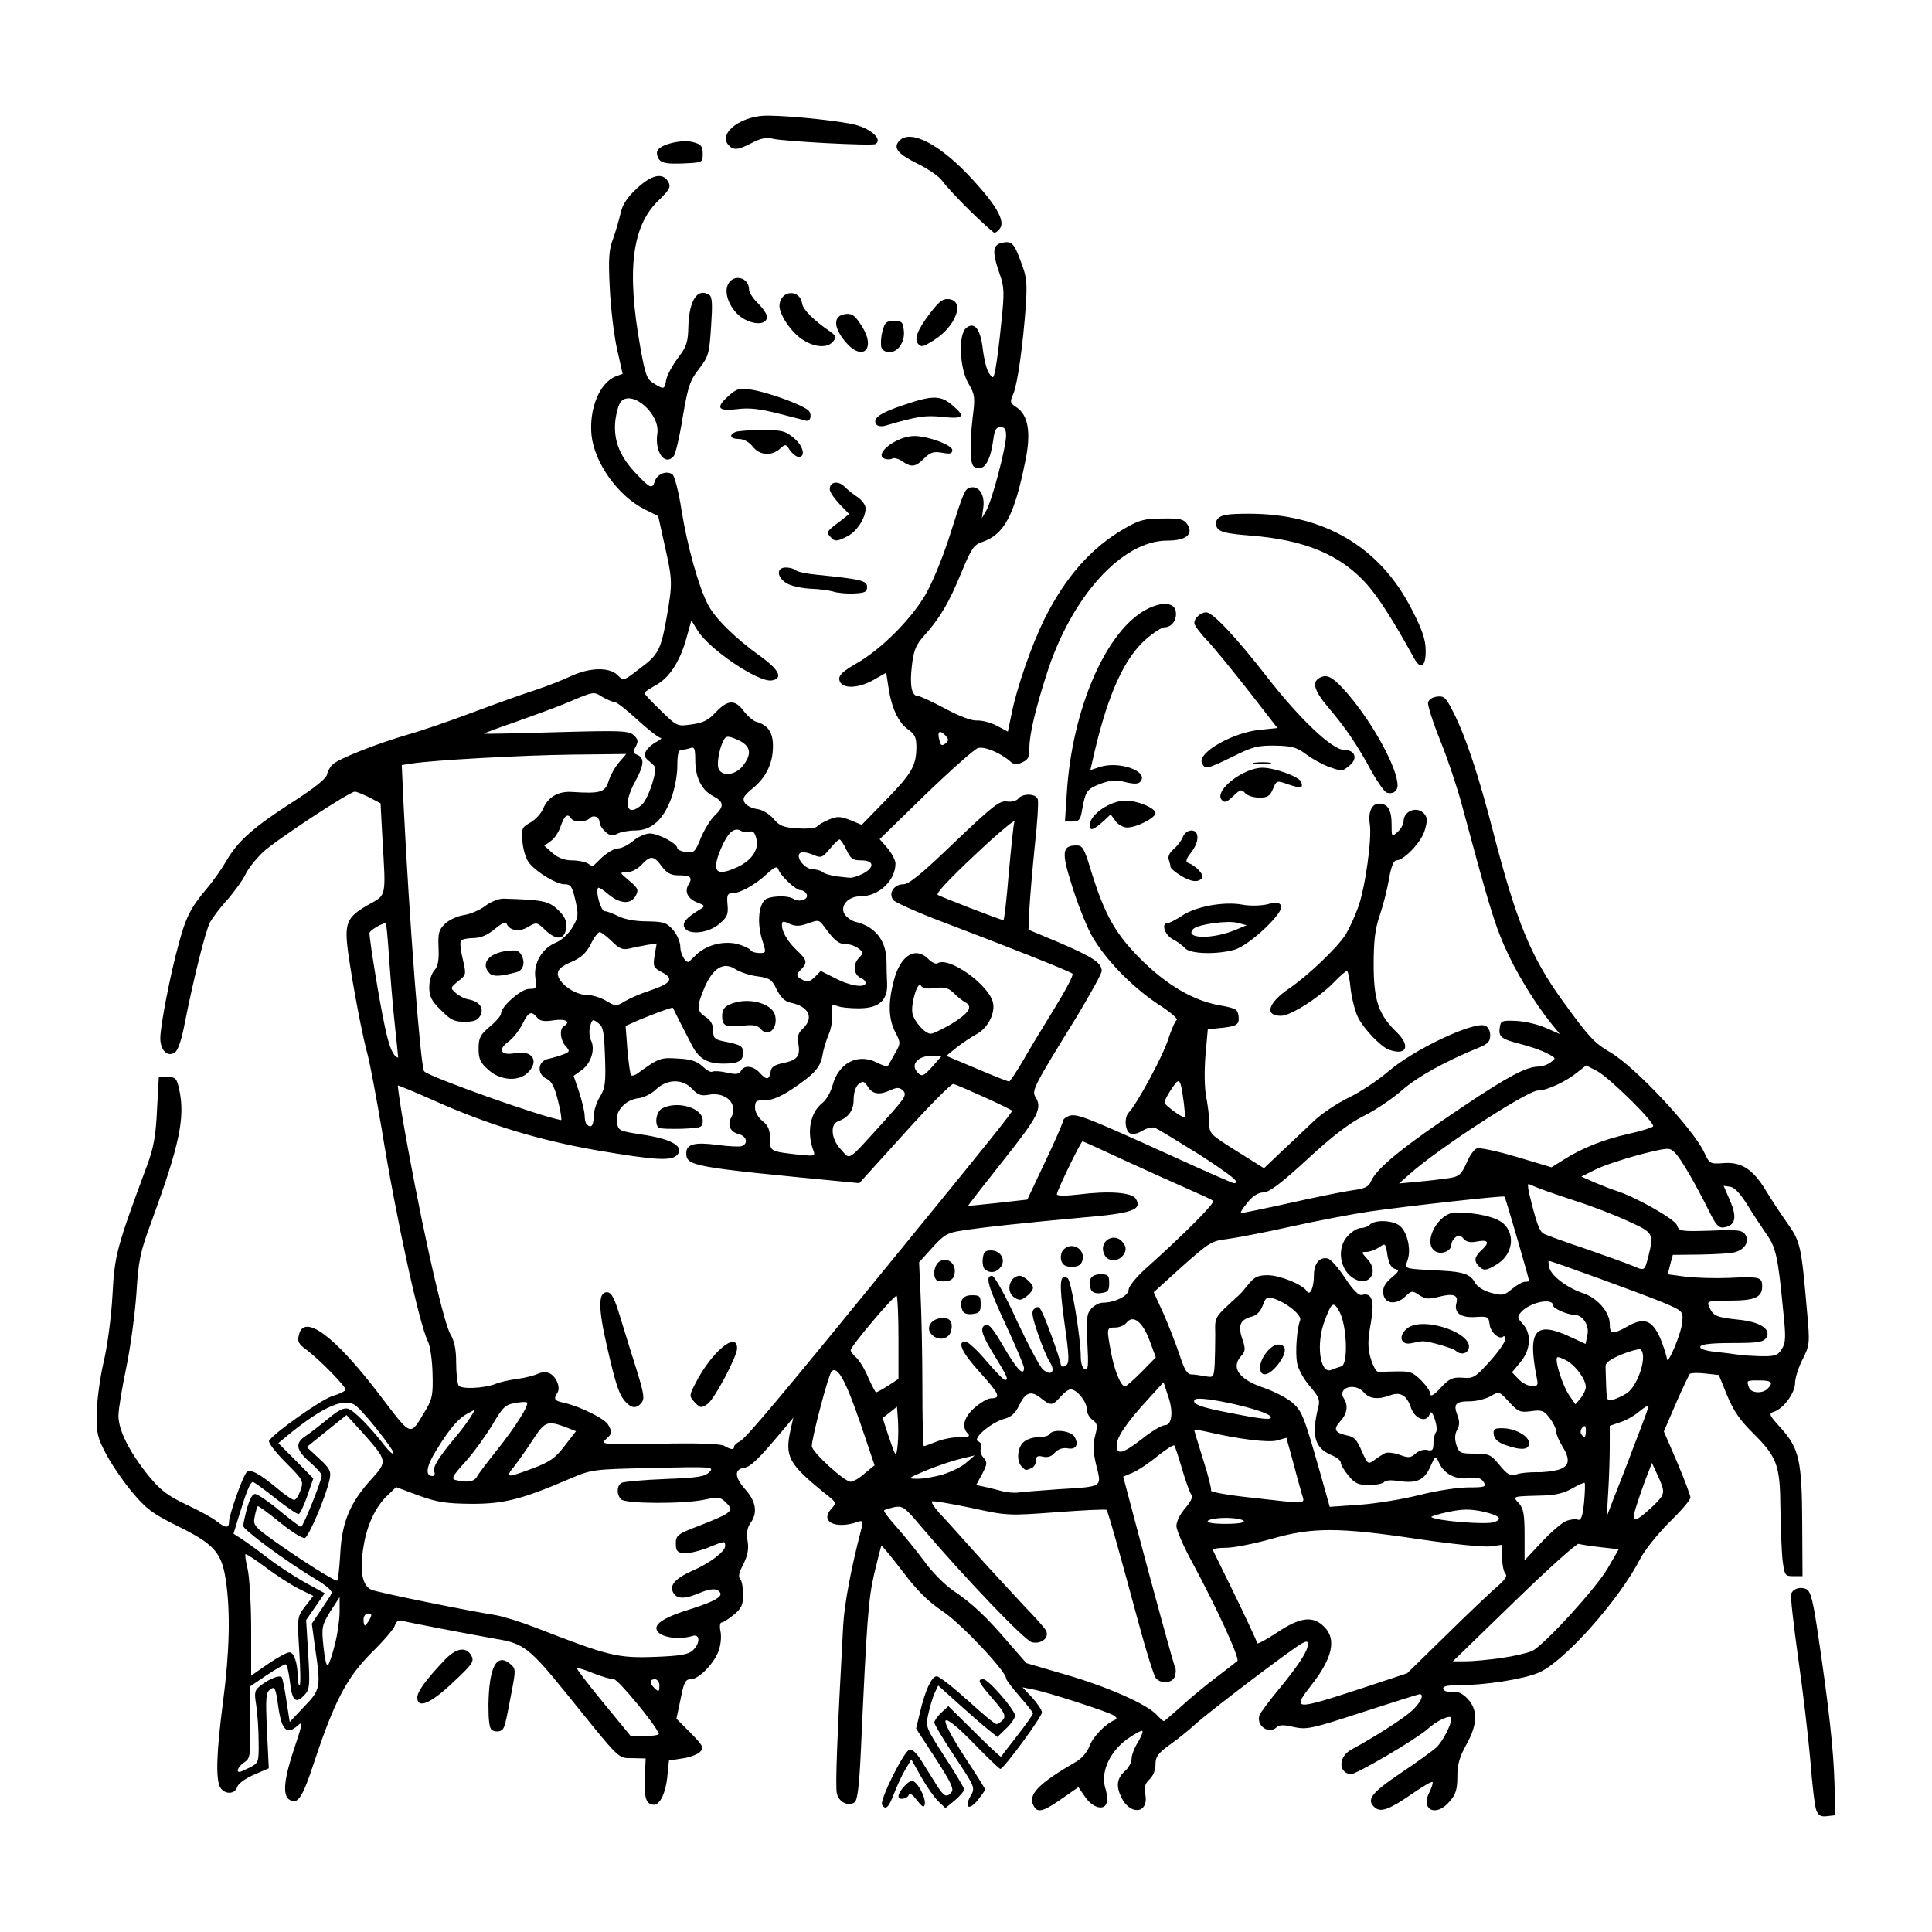 <?xml version="1.0" encoding="UTF-8" standalone="no"?>
<!DOCTYPE svg PUBLIC "-//W3C//DTD SVG 1.1//EN" "http://www.w3.org/Graphics/SVG/1.1/DTD/svg11.dtd">
<!-- Created with Vectornator (http://vectornator.io/) -->
<svg height="100%" stroke-miterlimit="10" style="fill-rule:nonzero;clip-rule:evenodd;stroke-linecap:round;stroke-linejoin:round;" version="1.1" viewBox="0 0 1000 1000" width="100%" xml:space="preserve" xmlns="http://www.w3.org/2000/svg" xmlns:vectornator="http://vectornator.io" xmlns:xlink="http://www.w3.org/1999/xlink">
<defs/>
<g id="Untitled" vectornator:layerName="Untitled">
<g opacity="1" vectornator:layerName="g">
<path d="M940.1 936.937C939.326 934.926 937.934 923.324 937.006 910.949C935.923 898.574 933.139 874.752 930.664 857.736C928.344 840.875 926.642 826.18 927.106 824.942C928.189 822.158 932.056 821.075 935.15 822.622C937.316 823.859 938.553 829.119 941.183 847.063C946.597 883.569 949.072 905.844 949.536 923.324L950 939.566L945.823 940.03C942.575 940.495 941.183 939.721 940.1 936.937Z" fill="#000000" fill-rule="nonzero" opacity="1" stroke="none" vectornator:layerName="path"/>
<path d="M534.97 934.616C531.876 928.893 537.445 923.169 557.245 911.722C559.875 910.176 562.814 906.772 563.897 903.833C565.598 899.038 572.25 892.232 576.736 890.375C578.283 889.757 578.283 889.138 576.427 887.9C573.642 886.044 542.24 875.835 534.661 874.442L529.247 873.36L534.351 878.774C536.981 881.713 539.301 885.116 539.301 886.353C539.301 888.674 519.501 915.59 517.8 915.59C517.181 915.59 510.993 909.557 503.878 902.286C495.988 894.088 490.42 889.602 489.492 890.53C488.563 891.458 492.276 898.419 498.928 908.783C504.96 917.91 509.91 925.799 509.91 926.263C509.756 926.882 508.054 929.202 506.043 931.832C501.557 937.246 498.928 935.699 502.331 929.666C504.806 925.335 504.806 925.18 494.287 909.402C488.409 900.585 483.613 892.541 483.613 891.613C483.613 890.685 485.16 888.364 487.171 886.508L490.884 883.105L504.342 896.408C511.767 903.833 517.954 909.557 518.109 909.247C518.418 908.938 522.131 903.988 526.617 898.264C531.103 892.541 534.661 887.436 534.661 886.818C534.661 886.353 531.567 882.332 527.7 878C523.832 873.514 520.739 869.492 520.739 868.719C520.739 865.161 497.845 840.72 488.254 834.223C480.365 828.964 474.487 823.086 467.062 813.186C461.338 805.761 456.543 799.882 456.233 800.192C455.924 800.346 454.377 806.843 452.521 814.423C449.427 827.726 448.654 838.555 445.56 906.772C444.787 923.633 443.858 931.523 442.466 932.76C439.372 935.235 434.268 932.915 433.185 928.429C432.257 925.026 433.34 898.264 436.433 841.339C437.052 830.201 440.455 811.948 445.869 791.22C446.797 787.043 446.643 786.734 443.24 787.971C432.102 791.529 424.368 787.507 430.246 781.01C433.185 777.762 433.03 777.762 426.997 772.967C408.125 757.652 406.114 753.94 409.208 740.018L410.6 733.83L404.258 741.41C392.656 755.177 388.48 759.199 385.386 759.663C379.972 760.437 380.127 764.459 385.541 770.646C391.264 776.988 392.347 782.867 388.48 788.281C386.778 790.601 386.314 793.54 386.933 797.562C387.706 801.739 386.933 805.142 384.767 809.628C382.602 813.65 381.983 816.125 383.066 817.208C383.994 818.136 384.613 821.694 384.613 825.251C384.613 830.665 383.839 832.522 379.817 835.77C377.188 837.936 374.403 839.792 373.475 839.792C372.702 839.792 372.392 841.648 372.856 844.123C373.475 846.444 373.166 850.62 372.237 853.559C370.381 860.211 361.873 869.183 357.542 869.183C354.758 869.183 353.984 870.73 352.283 879.392L350.117 889.602L357.387 896.872C364.039 903.679 364.503 904.607 362.337 906.772C360.945 908.165 356.769 909.711 353.056 910.176L346.25 911.258L345.322 920.385C344.393 928.429 341.454 934.152 338.515 934.152C334.493 933.998 333.411 930.904 333.72 920.849L334.184 910.176L327.378 910.021C319.643 909.866 321.809 912.032 293.346 876.763C274.165 853.095 271.071 850.62 256.84 848.3C244.465 846.134 210.433 839.637 207.958 838.864C206.411 838.4 205.019 839.173 204.4 841.339C203.936 843.041 198.367 849.538 192.18 855.57C179.495 868.255 172.998 880.785 162.634 912.032C156.601 930.44 154.126 934.307 149.795 931.523C146.083 929.202 147.011 920.54 152.579 904.143C156.601 892.232 156.756 890.685 154.281 893.005C148.558 898.264 145.773 895.635 144.072 883.569C142.679 873.514 142.215 872.741 139.895 874.442C137.575 876.144 137.42 878.619 138.193 895.789L139.122 915.28L131.232 918.683C126.746 920.694 123.189 923.324 122.725 925.026C121.642 928.893 116.073 928.893 113.907 925.026C111.587 920.54 112.051 906.772 115.454 880.785C118.857 854.642 119.321 834.069 116.846 817.672C114.681 803.44 110.813 799.109 91.168 789.518C78.793 783.331 75.544 780.856 68.429 772.348C63.788 766.779 57.755 757.962 54.971 752.702C50.485 744.194 49.866 741.874 50.021 731.51C50.175 725.168 51.722 713.257 53.579 705.213C55.59 697.014 57.6 681.546 58.219 670.408C59.302 649.37 60.385 645.812 76.163 603.118C79.566 593.992 80.649 587.804 81.268 574.501L82.196 557.485L86.837 557.485C90.859 557.485 91.477 558.104 92.715 563.673C95.963 578.368 93.024 592.29 78.329 632.509C72.451 648.287 71.677 652.464 70.594 669.634C69.821 680.308 67.501 697.633 65.335 707.997C63.169 718.361 61.313 729.499 61.313 732.748C61.313 740.327 66.882 751.31 76.627 763.531C82.969 771.265 86.527 774.049 96.273 778.69C102.924 781.784 110.04 785.651 112.051 787.353C116.846 791.065 118.548 791.065 118.548 787.662C118.548 784.104 125.664 763.995 127.675 761.984C129.531 760.127 134.326 762.757 143.453 770.337C147.475 773.74 151.342 776.37 152.27 776.37C153.043 776.37 154.59 774.204 155.519 771.42C157.22 766.624 157.065 766.16 147.784 756.879C142.525 751.62 138.657 746.515 139.276 745.741C141.906 741.565 166.501 724.24 172.225 722.538C175.937 721.455 178.877 719.908 178.877 719.29C178.877 717.433 165.264 703.666 158.922 698.871C154.436 695.622 153.817 694.385 154.745 690.827C157.375 679.844 172.998 691.291 195.738 720.991C213.836 744.659 211.825 743.885 220.642 729.344C223.736 724.085 224.2 721.61 223.891 710.936C223.736 704.13 222.653 696.705 221.571 694.539C217.085 685.722 205.019 630.498 197.594 584.556C194.809 568.004 191.561 550.988 190.478 546.657C187.848 537.53 182.898 511.852 180.269 493.599C178.103 477.666 179.341 474.727 190.788 468.23C200.224 462.97 199.76 464.827 197.903 433.27L196.975 415.79L191.097 412.696C187.848 411.15 184.6 409.757 183.672 409.757C180.887 409.757 142.37 435.126 136.028 441.159C132.47 444.562 128.293 449.822 127.056 452.606C125.664 455.545 121.487 461.269 117.774 465.6C113.907 469.777 109.885 475.191 108.648 477.511C106.327 481.997 100.14 506.747 95.654 529.486C93.952 538.458 92.096 543.873 90.394 544.801C86.682 547.276 82.969 543.563 82.969 537.376C82.969 531.188 88.074 504.427 92.406 488.958C96.118 474.881 98.593 469.931 106.946 460.031C110.504 455.855 115.145 449.203 117.31 445.336C123.189 435.281 131.387 428.011 151.187 415.326C162.944 407.746 168.976 402.951 169.286 400.785C169.595 399.084 170.987 396.764 172.38 395.526C175.937 392.432 195.274 384.852 210.588 380.367C217.394 378.51 232.708 373.251 244.619 368.765C256.53 364.279 271.226 359.019 277.104 357.163C283.137 355.152 291.49 351.904 295.667 349.893C305.412 345.407 315.467 345.252 319.643 349.429C322.737 352.523 322.737 352.523 330.936 346.18C340.836 338.91 342.073 336.435 345.167 318.955C348.106 301.785 348.106 300.392 344.084 282.449L340.681 267.134L333.565 263.576C319.798 256.615 307.732 239.6 306.185 225.368C304.793 211.601 310.362 197.988 318.87 194.74L322.273 193.502L319.334 180.509C317.787 173.393 316.085 159.316 315.621 149.107C314.848 133.793 315.157 129.307 317.323 123.583C318.715 119.716 320.417 113.838 321.19 110.435C322.118 106.103 324.439 102.391 329.389 97.75C337.278 90.325 343.156 89.088 345.94 94.192C347.333 96.822 346.559 98.214 340.836 103.783C327.068 116.932 324.284 139.825 331.4 179.58C334.029 194.276 334.803 196.287 338.361 198.453C343.775 201.701 343.929 201.701 344.858 196.442C345.322 194.121 348.106 189.017 350.89 185.304C355.376 179.426 356.15 177.26 356.305 168.598C356.769 155.294 361.1 148.797 367.133 152.665C368.68 153.593 368.834 157.769 368.061 168.907C367.133 182.984 366.823 184.376 361.873 190.873C357.078 196.906 356.15 199.845 353.365 215.932C351.819 225.832 349.653 234.959 348.725 236.042C344.239 241.456 338.825 234.031 340.217 224.595C341.918 214.54 327.532 201.701 321.5 207.734C320.262 208.971 318.87 213.921 318.406 218.562C317.632 228.617 321.035 236.815 330.162 246.097C336.504 252.748 337.587 253.212 338.979 249.036C340.062 245.323 345.322 243.312 348.106 245.633C349.189 246.561 351.354 254.759 352.747 264.041C355.686 282.294 361.564 303.641 366.359 312.768C369.917 319.883 380.436 330.247 393.585 339.683C403.485 346.799 405.496 351.285 399.308 352.213C392.347 353.141 367.133 336.126 361.1 326.38L357.851 321.121L355.222 330.557C351.819 342.622 346.404 350.976 339.134 354.843C336.04 356.544 333.565 358.246 333.565 358.71C333.565 359.329 337.433 363.351 342.073 367.837C350.426 376.035 350.581 376.035 358.006 374.952C363.884 374.179 366.669 372.787 370.536 368.61C376.723 362.113 380.436 361.959 384.922 367.991C386.778 370.466 389.717 373.096 391.419 373.56C397.606 375.416 400.081 378.974 400.081 386.245C400.081 395.062 396.524 402.487 389.408 408.21C384.767 412.078 384.149 413.315 385.541 415.636C386.469 417.028 389.253 418.42 391.728 418.729C394.358 419.039 397.916 421.05 400.236 423.679C403.485 427.547 405.496 428.32 413.075 428.784C417.871 429.093 422.202 428.629 422.821 427.856C423.285 427.083 426.069 425.536 428.854 424.298C433.34 422.442 434.732 422.442 439.991 424.453L446.024 426.928L458.244 414.398C471.857 400.476 474.177 396.454 474.332 387.018C474.332 381.604 473.559 380.057 469.846 377.427C464.896 373.87 461.338 366.135 459.791 355.307L458.708 348.191L451.902 352.058C443.549 356.699 435.041 356.544 434.422 351.749C434.113 349.429 436.279 347.418 443.549 343.241C455.924 336.126 471.084 321.121 478.818 308.127C482.376 302.094 487.79 289.1 491.503 277.498C498.928 253.986 499.392 252.903 502.485 252.284C506.817 251.511 509.756 256.151 508.982 262.494L508.209 268.217L510.529 264.195C513.468 259.091 520.739 231.556 520.739 225.523C520.739 222.12 519.965 221.037 517.8 221.037C515.634 221.037 514.706 222.584 514.087 227.843C512.695 237.898 509.91 242.848 506.198 242.384C503.568 242.075 502.795 240.683 502.485 234.959C502.176 231.092 502.64 222.739 503.414 216.396C504.806 205.568 504.651 204.331 501.248 198.453C496.607 190.563 495.988 173.238 500.01 169.835C504.342 166.277 507.435 170.144 508.673 180.509C509.292 185.768 510.684 191.492 511.921 193.193C514.087 196.287 514.242 196.132 515.325 190.563C515.943 187.315 517.336 176.796 518.264 167.051C519.965 151.272 519.811 148.488 517.336 141.527C513.468 130.389 513.778 126.986 518.264 125.749C523.678 124.511 524.761 125.594 528.473 135.649C531.412 143.229 531.722 146.477 530.948 158.388C529.401 179.116 526.772 197.988 524.606 203.557C522.595 208.043 522.75 208.662 526.153 210.828C532.186 214.85 533.733 223.821 530.793 238.208C525.07 266.825 519.811 276.725 508.209 280.592C504.032 281.984 502.64 284.15 497.535 296.525C491.193 311.994 486.552 319.883 478.354 329.01C474.177 333.651 472.94 336.435 472.012 344.324C470.774 354.843 471.857 360.257 475.106 360.257C476.188 360.257 482.531 363.196 489.182 366.754C496.607 370.776 502.949 373.096 505.579 372.941C508.054 372.787 512.54 373.87 515.789 375.571L521.667 378.665L523.678 369.074C526.307 355.771 534.042 333.805 540.384 320.811C551.367 298.691 564.98 283.222 582.46 273.322C589.73 269.145 592.669 268.372 601.641 268.372C610.922 268.217 612.624 268.681 614.635 271.466C617.883 276.57 613.861 279.819 604.116 279.819C580.758 279.819 554.461 308.9 541.776 348.81C535.743 367.527 532.804 380.521 532.804 387.018C532.959 391.813 532.186 393.206 529.092 394.598C526.153 395.99 524.761 395.835 522.75 393.979C517.8 389.648 509.601 386.245 506.198 387.173C504.496 387.637 492.276 398.465 479.127 411.15L455.305 434.353L459.482 439.148C461.648 441.778 463.504 445.336 463.504 446.883C463.504 455.7 454.996 463.898 445.56 463.898C439.063 463.898 434.732 468.694 437.052 473.025C438.135 474.727 440.765 476.738 443.085 477.202C453.14 479.677 458.708 486.947 458.863 497.466C458.863 500.714 459.018 505.974 459.173 509.222C459.482 517.885 454.841 521.907 444.477 521.907C440.146 521.907 435.041 521.443 433.34 520.669C430.4 519.741 430.091 520.05 430.71 524.846C431.019 527.785 430.246 532.426 429.008 535.21C427.771 538.149 426.224 542.944 425.76 546.038C424.677 552.535 421.274 556.248 409.363 564.137C403.639 567.849 399.153 569.551 395.905 569.551C391.419 569.396 390.8 569.86 390.8 573.263C390.8 575.584 392.347 578.368 394.667 580.224C397.606 582.545 398.535 584.71 398.535 589.351C398.535 596.003 398.535 596.003 413.849 597.704C421.428 598.478 422.047 598.323 421.119 595.848C417.407 586.257 419.263 575.893 425.605 570.943C427.616 569.396 429.936 565.374 430.865 561.971C433.958 550.369 443.549 545.11 453.449 549.751C456.388 551.298 459.173 552.226 459.482 551.916C459.637 551.607 461.338 548.668 463.04 545.574C466.288 540.005 466.288 539.851 463.349 534.127C459.791 527.166 459.637 518.813 462.73 507.211C466.134 494.372 473.868 489.731 480.52 496.383C482.376 498.239 484.387 499.167 485.315 498.549C491.193 494.991 511.612 509.532 513.932 518.813C515.325 524.382 511.148 532.271 505.579 535.21C503.259 536.447 498.773 539.387 495.524 541.862L489.801 546.502L505.579 553.154C514.242 556.866 521.822 559.805 522.286 559.805C522.75 559.805 525.843 555.165 529.247 549.441C532.495 543.563 540.075 531.343 545.798 521.907C551.522 512.625 555.853 504.582 555.08 503.963C553.842 502.725 520.12 489.422 487.481 477.047C474.796 472.252 463.504 467.147 462.421 465.909C459.637 462.352 462.73 457.711 467.526 457.711C470.465 457.711 477.116 452.297 494.132 435.9C513.932 417.028 517.49 414.243 521.203 414.862C523.523 415.171 526.153 414.553 527.081 413.315C529.401 410.531 536.053 410.686 537.136 413.625C537.6 414.862 536.981 425.845 535.589 437.911C534.351 450.131 533.114 464.827 532.804 470.55L532.34 481.224L548.583 488.03C565.753 495.455 570.239 498.394 570.239 502.571C570.239 503.963 564.361 514.482 557.4 526.083C535.434 561.662 533.887 564.446 535.898 567.695C539.611 573.573 537.6 577.595 519.192 600.798C509.137 613.482 500.939 624.001 501.093 624.156C501.248 624.156 508.209 623.537 516.562 622.609L531.722 620.908L540.848 601.571C545.953 590.898 550.13 581.307 550.13 580.379C550.13 579.296 551.831 578.059 553.687 577.44C557.864 576.512 562.659 578.368 606.591 598.323C623.452 606.057 637.993 612.4 638.612 612.4C642.479 612.4 637.683 608.532 620.204 597.24C609.221 590.434 599.166 584.246 597.774 583.782C596.381 583.163 593.597 583.937 591.431 585.174C589.42 586.567 586.481 587.34 585.089 586.721C582.305 585.638 581.686 578.368 584.316 575.738C588.183 571.871 601.486 547.43 604.425 538.613C606.127 533.199 608.293 528.404 609.066 527.94C609.994 527.476 605.508 523.608 599.166 519.586C585.244 510.305 571.167 495.61 564.516 483.235C561.886 478.13 557.4 466.838 554.77 458.175C549.356 441.005 549.665 437.601 557.245 437.601C560.339 437.601 561.267 439.148 564.825 451.059C571.786 473.489 577.355 483.389 590.349 496.383C603.807 509.841 617.883 518.04 631.341 520.36C639.849 521.907 640.622 522.371 641.087 526.083C641.551 530.569 640.158 531.343 629.794 532.271L625.154 532.735L623.916 546.657C623.297 555.01 623.452 563.518 624.38 568.004C625.154 572.026 625.927 578.059 625.927 581.153C625.927 586.876 626.391 587.185 640.158 595.848L654.235 604.665L663.671 595.693C668.931 590.898 676.201 583.782 680.068 580.224C683.935 576.512 691.979 571.098 698.012 568.159C703.89 565.374 713.172 559.187 718.431 554.701C731.889 543.099 762.672 528.558 768.705 530.879C770.252 531.497 771.334 533.508 771.334 535.829C771.334 539.077 770.097 540.315 765.611 542.171C747.822 549.441 733.9 557.176 725.701 564.291C720.597 568.777 711.625 574.81 705.592 577.749C698.012 581.617 689.195 588.423 676.51 600.179C663.052 612.554 657.019 617.04 654.08 617.195C651.296 617.195 648.357 619.051 645.573 622.609C643.097 625.548 641.705 627.869 642.479 627.869C643.252 627.869 654.699 625.548 667.848 622.609C680.996 619.67 695.382 616.731 699.868 616.112C706.211 615.339 708.376 614.256 709.459 611.781C712.243 604.82 726.165 593.528 757.877 572.335C780.77 557.021 789.897 552.226 796.085 552.071C798.25 552.071 801.189 550.988 802.736 549.751C805.521 547.74 805.366 547.585 800.88 545.265C798.405 543.873 792.217 541.707 787.422 540.469C776.903 537.84 775.511 536.602 776.285 531.807C776.749 528.404 777.367 528.094 784.638 528.404C788.814 528.558 795.775 530.105 799.952 531.961L807.377 535.21L803.2 530.105C794.383 519.277 784.328 502.725 778.605 489.577C773.191 477.047 770.252 467.147 756.484 415.945C754.319 407.901 749.523 393.36 745.656 383.77C741.789 374.179 738.85 365.052 739.159 363.66C739.469 362.113 741.325 360.876 743.8 360.566C747.512 360.102 748.441 361.03 752.462 369.074C758.65 381.295 765.302 401.249 772.881 430.64C784.947 477.356 792.372 495.3 808.924 518.194C822.382 536.757 825.166 539.851 833.674 544.801C846.359 552.226 876.213 584.092 882.092 596.467C884.876 602.5 885.185 602.5 891.992 602.036C901.273 601.262 907.306 605.129 913.958 616.112C916.742 620.753 921.847 628.487 925.25 633.283C931.901 642.719 932.365 644.73 935.305 678.606C936.851 695.622 936.697 696.241 932.984 703.666C930.819 707.843 929.117 713.411 929.117 715.886C929.117 720.991 923.084 729.19 918.134 730.737C915.35 731.665 915.659 732.438 921.847 739.244C931.283 749.763 932.675 755.951 932.83 788.59L932.984 815.815L928.344 815.815C923.858 815.815 923.703 815.506 922.62 807.307C922.156 802.667 921.692 790.601 921.537 780.546C921.383 758.426 919.836 754.249 907.615 742.029C900.809 735.377 897.251 730.272 894.003 722.383L889.671 711.71L882.71 710.936C878.843 710.472 875.285 710.627 874.667 711.091C874.203 711.71 870.799 718.671 867.396 726.56L861.209 740.946L868.17 757.034C871.882 765.851 874.976 774.049 874.976 775.132C874.976 776.37 870.026 782.093 863.993 787.971C857.96 794.004 851.309 802.357 849.143 806.534C838.16 828.036 809.543 860.211 796.394 865.78C788.505 869.183 768.55 872.277 754.628 872.277C748.595 872.277 746.584 872.896 747.048 874.288C747.358 875.216 749.369 875.989 751.689 875.68C754.628 875.371 756.948 876.453 759.733 879.392C764.992 885.116 764.838 892.541 758.959 903.06C755.402 909.402 754.319 913.424 754.319 919.612C754.319 926.108 753.545 928.738 750.297 932.451C743.336 940.804 734.983 936.782 739.933 927.501C741.17 925.026 741.789 922.705 741.48 922.396C741.015 921.932 736.375 924.716 730.961 928.429C719.359 936.473 714.873 938.174 711.779 935.699C706.984 931.677 709.459 928.274 724.773 917.91C733.126 912.341 741.634 906.154 743.491 904.452C746.739 901.358 751.225 892.696 751.225 889.447C751.225 887.127 743.645 890.53 738.85 895.016C732.662 900.43 701.415 918.838 698.94 918.374C692.443 917.137 692.907 909.093 699.559 905.535C710.232 899.811 725.856 889.911 730.342 885.889C735.137 881.713 737.458 876.917 734.828 876.917C734.209 876.917 721.061 881.094 705.282 886.199C678.676 894.861 676.51 895.325 669.704 893.933C664.754 892.696 662.124 892.696 660.887 893.933C656.865 897.955 650.058 893.314 651.915 887.746C652.379 886.508 657.174 880.011 662.743 873.36C672.798 860.984 676.974 854.488 676.974 850.93C676.974 849.383 676.201 849.383 673.881 850.62C669.085 853.095 625.927 885.889 618.966 892.232C615.563 895.325 609.53 900.275 605.508 903.06C599.321 907.546 598.083 909.247 598.083 913.269C598.083 916.208 596.846 919.302 594.989 921.004C592.669 923.169 592.05 925.026 592.824 928.738C594.68 938.793 584.935 939.876 580.294 930.13C577.509 924.098 578.128 920.385 582.614 916.363C584.316 914.816 585.708 912.032 585.708 910.33C585.708 908.474 587.1 904.761 588.956 901.822C590.658 899.038 591.741 896.254 591.277 895.944C590.813 895.48 587.255 897.491 583.233 900.275C574.261 906.927 569.62 917.291 572.095 925.49C573.023 928.429 573.333 931.987 572.714 933.379C571.322 937.401 565.289 935.544 561.577 929.976L558.173 925.026L549.511 931.059C539.765 937.865 536.981 938.484 534.97 934.616ZM129.376 914.816C133.862 912.496 134.017 912.032 133.862 901.204C133.862 895.171 133.243 886.663 132.625 882.641C131.542 875.835 131.696 874.906 135.1 872.277C139.276 869.028 144.69 866.863 145.773 868.1C146.237 868.564 147.32 873.978 148.248 880.166L149.95 891.303L157.375 883.414C165.883 874.597 166.192 873.514 163.098 852.941L161.397 840.411L166.037 833.45C168.512 829.737 171.142 825.87 171.606 824.787C172.38 823.704 169.131 820.765 163.098 817.208C147.475 807.772 125.509 791.529 125.818 789.673C127.829 778.999 129.995 773.276 132.006 773.276C133.243 773.276 138.967 777.143 144.536 781.784C150.259 786.425 155.209 790.292 155.828 790.292C156.911 790.292 166.501 766.315 166.501 763.685C166.501 762.757 163.717 759.663 160.314 756.724C153.043 750.382 152.579 746.824 158.458 743.112C160.778 741.565 165.883 737.543 169.905 734.294C175.009 729.963 178.103 728.416 180.269 729.19C183.208 730.118 191.561 738.471 199.295 748.526C201.616 751.465 203.627 753.166 203.627 752.084C203.627 750.073 189.705 732.438 184.6 727.952C178.877 722.847 167.584 727.643 148.712 743.112L144.072 746.979L153.198 756.106L162.17 765.232L159.076 774.204C157.375 779.154 155.364 783.485 154.59 783.64C153.972 783.949 148.558 780.237 142.679 775.596C136.801 770.956 131.542 767.088 130.923 767.088C129.531 767.088 127.52 772.038 123.653 784.723L120.868 793.85L124.735 796.325C126.901 797.717 132.934 802.048 138.193 806.07C143.453 810.247 152.425 815.97 157.839 819.064L168.048 824.633L163.253 831.594L158.458 838.555L159.54 856.344C160.469 871.967 160.314 874.288 157.839 877.072C153.198 882.177 151.187 880.63 150.104 870.73C149.486 865.625 148.558 861.449 147.784 861.449C147.011 861.449 142.525 864.078 137.884 867.172L129.221 873.05L129.531 891.613C129.685 908.783 129.531 910.176 126.437 912.186C123.498 914.197 121.951 917.137 123.962 917.137C124.581 917.137 126.901 916.054 129.376 914.816ZM340.99 897.336C339.134 892.386 319.953 869.338 317.787 869.183C316.24 869.183 311.445 867.791 307.114 866.089C302.782 864.233 298.915 863.15 298.606 863.46C298.296 863.769 304.484 871.813 312.218 881.249L326.45 898.574L334.029 898.574C338.206 898.574 341.3 897.955 340.99 897.336ZM611.541 883.105C616.182 878.774 624.38 872.122 629.64 868.1C634.744 864.233 639.694 860.366 640.468 859.747C641.86 858.509 629.64 831.903 617.11 808.7C612.624 800.501 608.911 791.993 608.911 789.828C608.911 787.507 610.922 783.485 613.552 780.546C616.182 777.453 617.574 774.668 616.8 773.895C616.027 773.121 613.861 767.243 612.005 760.901C610.149 754.559 608.293 748.835 607.828 748.216C607.519 747.598 603.652 750.073 599.166 753.63C594.68 757.343 588.802 761.21 586.172 762.293L581.377 764.304L585.708 780.701C596.846 822.931 607.674 862.222 608.293 863.305C608.757 864.078 608.602 865.935 608.138 867.636C607.055 871.194 600.867 871.813 598.238 868.564C597.31 867.481 593.288 854.797 589.42 840.411C578.902 801.429 573.488 782.248 572.714 781.474C572.405 781.165 560.803 781.629 546.881 782.712C521.667 784.568 521.357 784.568 502.331 780.392C491.812 778.226 482.84 776.679 482.376 777.143C481.912 777.607 483.613 780.237 486.088 783.021C488.718 785.651 497.226 795.242 505.27 804.214C513.314 813.186 524.451 825.097 529.865 830.975C535.434 836.698 540.539 842.422 541.312 843.814C543.478 847.527 538.992 851.239 534.042 850.002C530.329 849.073 499.392 816.744 476.498 789.828C468.299 780.082 467.216 779.309 462.885 780.082C460.41 780.701 457.935 781.32 457.626 781.784C457.162 782.093 460.101 785.96 464.123 790.446C467.99 794.778 474.487 802.822 478.509 808.236C482.376 813.65 489.182 820.456 493.513 823.395C502.795 829.583 510.684 836.853 522.44 850.775L531.258 860.83L551.831 866.863C573.178 873.05 593.906 882.177 598.857 887.746C600.403 889.447 601.95 890.839 602.414 890.839C602.724 890.839 606.9 887.282 611.541 883.105ZM705.437 873.669L728.331 866.089L748.75 846.134C759.888 835.151 771.644 824.014 774.892 821.229C779.069 817.672 780.306 815.661 779.224 814.578C778.295 813.65 777.522 809.937 777.522 806.225L777.522 799.573L771.799 800.346C768.55 800.965 751.998 799.264 734.209 796.634C692.907 790.446 679.295 790.446 658.257 796.479C649.44 798.954 638.766 801.12 634.744 801.12C630.568 801.12 627.474 801.584 627.783 802.357C628.093 802.976 633.352 813.65 639.54 826.334C645.573 838.864 650.677 849.692 650.677 850.466C650.677 851.239 655.318 848.764 660.887 845.052C672.952 837.008 679.604 836.08 685.482 842.112C691.824 848.3 689.659 858.2 679.295 871.503C668.466 885.425 669.085 885.58 705.437 873.669ZM341.3 872.277C341.3 870.575 340.217 869.183 338.979 869.183C336.195 869.183 336.04 871.039 338.515 873.514C340.99 875.989 341.3 875.835 341.3 872.277ZM154.9 854.642C153.817 837.008 153.817 836.853 157.994 831.439L162.17 826.025L154.59 822.312C150.414 820.147 142.679 815.197 137.42 811.175C132.006 807.153 127.365 804.059 127.056 804.523C126.746 804.832 127.21 808.236 128.139 811.948C129.067 815.815 129.995 829.892 129.995 843.195L129.995 867.327L138.657 861.294C143.453 858.045 148.403 855.261 149.795 855.261C152.27 855.261 154.126 861.139 154.126 868.564C154.126 870.575 154.59 872.277 155.054 872.277C155.673 872.277 155.519 864.388 154.9 854.642ZM173.308 851.239C174.7 845.98 175.783 838.245 175.783 834.223L175.783 826.644L170.987 834.069C166.656 841.184 166.347 842.112 167.43 852.322C168.048 858.355 168.976 862.686 169.75 861.913C170.369 861.294 172.07 856.344 173.308 851.239ZM776.903 858.2C783.555 857.272 790.825 855.57 793.146 854.488C799.643 851.084 825.785 822.467 832.127 811.793L837.851 801.893L828.26 800.811C823.001 800.192 818.05 799.418 817.122 799.109C816.194 798.645 801.035 812.258 783.71 829.119L751.998 859.902L758.495 859.902C762.053 859.902 770.406 859.128 776.903 858.2ZM358.47 854.333C362.492 850.775 362.492 845.516 358.47 846.753C350.272 849.228 339.753 847.063 339.753 842.731C339.753 839.792 345.322 836.544 357.542 832.831C371.619 828.345 375.641 825.561 371.309 823.086C369.608 822.158 366.514 822.622 361.409 824.787C353.675 828.036 349.653 827.572 348.106 823.55C346.714 820.147 350.272 816.589 358.315 813.031C367.287 809.164 375.331 803.131 375.331 800.192C375.331 797.407 375.486 797.407 365.895 801.275C361.409 802.976 355.995 804.214 353.83 803.904C350.581 803.595 349.808 802.667 349.808 798.954C349.808 794.623 350.581 794.004 362.801 789.364C378.889 783.021 380.127 781.939 375.795 777.762C372.856 774.823 371.928 774.668 364.658 776.215C353.675 778.535 323.82 778.381 321.5 776.06C319.025 773.585 319.179 769.099 321.654 767.552C322.582 766.934 332.637 766.006 343.929 765.542C361.1 764.923 364.812 764.304 367.133 761.984C369.762 759.199 368.989 759.045 338.206 759.818C307.114 760.437 306.34 760.591 295.667 765.077C270.143 776.06 261.171 778.381 244.155 778.381C230.697 778.226 226.521 777.607 216.621 774.049L205.019 769.718L200.378 774.204C194.345 779.928 189.859 789.518 188.158 800.501C185.992 813.186 187.539 821.075 192.489 822.931C196.511 824.478 243.072 833.914 256.221 835.925C260.088 836.544 269.06 839.328 276.33 842.112C315.312 857.272 319.489 858.355 339.598 857.581C351.819 857.117 356.305 856.344 358.47 854.333ZM191.252 838.245C192.644 835.77 192.489 835.151 190.478 835.151C189.241 835.151 188.158 836.544 188.158 838.245C188.158 839.947 188.467 841.339 188.931 841.339C189.241 841.339 190.323 839.947 191.252 838.245ZM176.092 804.678C176.866 788.126 181.042 777.917 192.025 765.851C200.688 756.26 200.688 756.26 187.539 741.41L179.341 732.438L169.131 740.637L158.767 748.99L165.109 754.868C170.678 759.973 171.451 761.52 170.678 765.387C168.976 773.895 160.004 795.087 157.839 796.015C156.601 796.479 151.033 792.921 144.845 787.971C138.812 783.021 133.707 779.309 133.398 779.618C133.089 779.928 132.315 782.403 131.851 784.878C130.923 789.364 131.387 790.137 142.989 798.336C155.364 807.153 172.689 818.136 174.391 818.136C175.009 818.136 175.628 812.103 176.092 804.678ZM810.78 787.198C812.946 786.425 815.575 786.115 816.658 786.579C818.36 787.198 819.133 784.878 819.907 777.762C820.371 772.503 820.526 767.862 820.216 767.552C819.907 767.243 817.122 768.481 813.874 770.337C810.007 772.657 805.211 773.895 799.333 774.049C782.163 774.513 782.781 774.359 786.185 778.071C788.505 780.701 789.124 783.795 789.124 794.468L789.124 807.617L797.941 798.181C802.891 792.921 808.614 787.971 810.78 787.198ZM643.716 787.198C643.252 786.425 639.076 785.651 634.435 785.651C629.794 785.651 625.618 786.425 625.154 787.198C624.535 788.126 627.938 788.745 634.435 788.745C640.932 788.745 644.335 788.126 643.716 787.198ZM773.5 787.817C777.986 786.115 776.13 784.414 767.622 782.403C760.816 781.01 757.258 781.01 749.678 782.557C744.573 783.64 740.551 784.878 740.861 785.187C742.872 787.198 769.633 789.364 773.5 787.817ZM855.33 779.773C861.982 773.276 862.137 772.812 858.115 763.84L855.021 757.188L853.32 761.674C852.237 764.304 849.762 770.956 847.905 776.679C843.729 788.745 845.121 789.209 855.33 779.773ZM845.74 748.371C849.916 737.698 853.32 728.416 853.32 727.797C853.32 727.179 851.309 728.262 848.679 730.427C846.204 732.593 841.718 735.223 838.624 736.151L833.21 738.007L833.21 748.216C833.21 753.94 832.901 764.459 832.437 771.729L831.663 784.878L834.912 776.37C836.768 771.729 841.718 759.199 845.74 748.371ZM734.983 773.74C743.491 771.574 754.783 769.873 760.042 769.873C768.705 769.873 769.478 769.563 767.931 767.088C766.539 764.923 764.838 764.613 760.352 765.077C753.391 766.006 747.358 762.912 744.728 756.879C743.026 753.166 743.026 753.166 740.242 759.354C737.148 766.315 732.972 768.017 723.381 766.47C719.978 766.006 717.039 766.16 716.42 767.088C715.956 767.862 712.398 768.635 708.686 768.635C703.117 768.635 701.26 767.862 698.012 763.84C695.846 761.21 693.99 758.271 693.99 757.034C693.99 755.951 691.824 754.249 689.195 753.166C680.377 749.454 678.676 743.112 682.388 728.107C683.317 724.704 682.543 722.693 677.902 717.433C674.809 713.875 671.87 708.461 671.406 705.677C670.323 700.108 671.251 687.578 672.952 683.402C674.035 680.772 665.682 673.966 658.721 671.955C655.782 671.181 655.009 671.645 653.616 675.667C652.534 678.606 650.523 680.772 648.202 681.391C642.015 682.938 640.622 685.877 642.943 692.838C644.799 698.252 644.644 699.335 642.479 701.81C636.91 707.843 641.241 714.03 654.235 718.361C659.185 720.063 665.527 723.311 668.466 725.632C673.881 730.272 674.654 731.974 683.317 762.293L688.267 779.928L703.89 778.845C712.553 778.226 726.475 775.906 734.983 773.74ZM673.726 772.967C672.952 770.182 670.787 762.602 669.085 755.951L665.837 744.194L661.041 745.587C656.555 746.824 641.241 744.968 624.071 740.946C620.822 740.173 618.193 740.018 618.193 740.482C618.193 740.791 620.358 747.752 622.833 755.796C625.463 763.84 627.165 770.956 626.855 771.574C626.391 772.193 635.672 773.895 647.274 775.132C677.902 778.535 675.427 778.845 673.726 772.967ZM548.119 770.801C571.167 769.409 570.239 769.873 567.455 758.581C565.753 751.465 565.598 747.907 566.836 743.112C568.228 737.852 568.073 736.769 565.444 734.913C563.897 733.83 562.505 731.355 562.505 729.344C562.505 725.477 557.4 719.135 554.151 719.135C553.069 719.135 550.748 720.836 548.892 723.002C544.715 727.643 543.942 727.797 538.683 723.621C533.578 719.599 530.793 720.527 527.39 727.643C525.534 731.51 523.368 733.521 519.656 734.449C512.695 736.46 502.949 744.813 506.353 746.051C507.745 746.669 508.364 748.062 507.745 749.609C507.126 751.001 507.745 753.166 509.137 754.559C511.148 756.879 510.993 757.807 508.364 762.912L505.27 768.635L509.601 769.563C511.921 770.027 515.943 771.11 518.418 771.729C521.048 772.503 524.915 772.812 527.236 772.503C529.556 772.193 538.992 771.42 548.119 770.801ZM246.785 764.459C247.558 762.912 252.199 756.879 256.994 750.846C266.585 738.935 274.01 727.179 272.773 725.941C272.309 725.477 269.524 725.632 266.43 726.251C261.48 727.024 260.088 728.571 254.829 737.543C251.426 743.112 245.238 751.774 240.907 756.57C234.41 763.685 233.482 765.387 235.647 766.006C241.525 767.552 245.393 766.934 246.785 764.459ZM447.571 762.602L452.676 758.426L445.251 736.46C437.671 714.494 433.494 706.76 430.4 709.854C428.854 711.4 420.191 744.04 420.191 748.526C420.191 751.465 437.052 766.934 440.301 766.934C441.538 766.934 444.941 765.077 447.571 762.602ZM487.945 763.221C492.276 761.829 497.845 759.199 500.165 757.034L504.496 753.321L497.999 754.868C494.442 755.641 486.398 758.271 480.21 760.746C469.846 765.077 469.382 765.387 474.487 765.387C477.426 765.542 483.613 764.459 487.945 763.221ZM224.819 761.829C223.891 759.509 226.521 755.023 234.719 745.123C237.813 741.565 241.68 736.46 243.227 733.985L246.011 729.499L242.299 731.51C237.349 733.985 232.863 739.244 225.902 750.537C220.642 758.89 219.869 763.995 223.891 763.995C224.819 763.995 225.283 763.067 224.819 761.829ZM275.866 759.973C284.529 756.724 287.468 754.713 292.263 748.371L298.142 740.791L293.81 739.09C283.291 735.068 282.209 735.532 275.866 745.123C272.773 749.918 268.287 756.26 266.121 759.045C261.171 765.077 262.254 765.077 275.866 759.973ZM795.311 761.984C798.714 762.138 803.819 761.52 806.604 760.746C812.482 758.89 812.946 755.487 808.46 748.216C806.758 745.432 805.366 742.029 805.366 740.637C805.366 739.244 803.819 736.151 801.963 733.83C799.178 730.118 797.941 729.654 792.527 730.427C786.803 731.201 785.721 730.737 781.08 725.632C775.975 720.063 775.975 720.063 771.489 722.693C769.014 724.085 764.219 725.322 760.816 725.322C753.391 725.322 752.153 726.715 754.319 732.438C755.556 735.687 755.556 737.698 754.164 740.173C752.927 742.493 752.927 744.968 753.855 748.062C755.247 752.084 756.02 752.393 763.291 752.393C770.716 752.393 771.644 752.857 776.13 758.271C780.306 763.376 781.544 763.995 785.102 763.067C787.267 762.293 791.908 761.984 795.311 761.984ZM717.039 752.084C718.122 751.62 721.525 751.929 724.464 753.012C729.104 754.713 730.187 754.559 732.662 752.393C734.364 750.846 736.994 750.073 738.85 750.537C741.325 751.155 741.944 750.537 741.944 747.134C741.944 744.813 742.562 742.338 743.181 741.41C743.955 740.637 743.645 737.698 742.717 734.758C741.325 730.737 740.706 730.118 739.933 732.129C738.231 736.615 732.353 734.449 730.342 728.726C728.176 722.229 724.928 720.218 719.514 722.229C713.326 724.549 708.84 724.085 705.901 720.682C701.415 715.422 691.979 718.207 695.537 723.776C698.012 727.488 697.239 731.819 693.835 735.532C689.968 739.709 690.742 741.565 697.084 742.957C700.951 743.576 702.343 745.277 704.818 751.001C707.912 757.962 708.067 758.116 711.47 755.641C713.326 754.249 715.801 752.702 717.039 752.084ZM464.741 734.449L464.277 728.107L460.565 731.046L456.852 733.985L459.637 742.493C461.184 747.134 462.73 751.62 463.349 752.393C464.432 754.249 465.36 743.112 464.741 734.449ZM591.277 744.659C596.072 740.791 601.332 737.698 602.878 737.698C606.591 737.698 607.519 730.737 604.58 722.538L602.26 715.422L594.525 723.93C583.388 735.996 577.974 743.885 577.974 748.062C577.974 753.321 581.067 752.548 591.277 744.659ZM379.972 748.835C379.972 748.062 381.364 746.824 382.911 746.051C386.005 744.659 404.258 722.847 470.929 641.017C511.767 591.053 523.832 575.893 523.832 574.965C523.832 574.192 497.381 562.28 493.513 561.043C492.431 560.734 481.138 572.181 468.145 586.567L444.787 612.4L436.743 611.626C357.851 604.046 355.222 603.582 355.222 596.776C355.222 592.135 359.708 591.053 371.309 592.599C377.188 593.373 382.911 593.682 383.994 593.218C387.397 591.826 386.469 588.114 382.447 587.031C377.961 585.948 376.259 582.235 378.58 578.213C382.138 571.407 375.795 565.065 366.978 566.612C362.956 567.385 361.255 566.766 358.315 563.673C353.365 558.259 345.322 558.413 339.598 563.827C337.278 566.148 333.101 568.159 330.317 568.468C323.665 569.241 318.251 575.274 319.334 580.688C320.107 585.484 319.953 585.329 334.803 587.649C347.797 589.815 353.984 593.528 350.736 597.55C347.797 601.107 339.753 600.643 308.815 595.384C278.651 590.124 251.89 581.926 223.736 569.241C213.991 564.91 205.947 561.662 205.947 561.816C205.792 561.971 206.566 567.695 207.649 574.501C216.002 624.156 229.15 684.021 233.172 690.672C235.183 694.075 236.111 698.407 236.111 705.368C236.111 710.782 236.73 716.041 237.349 717.124C238.586 719.135 250.343 718.671 256.376 716.35C258.541 715.422 263.801 714.185 267.977 713.721C272.154 713.102 276.795 711.865 278.341 711.091C279.888 710.318 282.363 710.008 283.91 710.627C287.468 711.71 290.407 717.897 288.551 720.836C286.385 724.24 286.849 725.013 291.954 726.096C300.307 727.952 313.301 734.449 314.848 737.543C317.014 741.565 317.014 741.719 313.61 744.968C310.671 747.598 311.754 747.752 341.3 747.288C361.1 746.824 373.011 747.288 374.867 748.371C378.27 750.382 379.972 750.537 379.972 748.835ZM484.696 746.205C487.635 744.968 493.049 743.885 496.453 743.885C501.403 743.885 502.331 743.421 500.939 742.029C497.535 738.626 498.928 733.521 504.496 728.571C507.59 725.941 511.303 723.776 512.85 723.776C518.264 723.776 517.336 721.61 507.59 710.782C497.845 700.108 495.215 694.385 499.701 694.385C500.939 694.385 505.889 698.871 510.529 704.439C515.325 710.008 519.656 714.494 520.275 714.34C522.131 714.03 521.357 712.483 514.551 701.346C508.364 691.291 507.126 687.578 509.601 686.032C511.767 684.794 513.623 686.96 520.429 698.716C526.617 709.08 530.02 712.483 530.02 707.997C530.02 706.914 525.843 697.014 520.739 686.032C511.303 665.613 509.756 660.353 513.468 660.353C514.706 660.353 520.275 670.253 526.153 683.247C532.031 695.777 538.064 707.224 539.765 708.771C544.097 712.638 546.572 709.854 543.323 704.904C541.931 702.738 539.147 696.086 537.136 690.053C534.042 680.927 533.733 678.761 535.434 677.369C536.981 675.977 537.909 676.286 539.147 678.761C541.158 682.319 548.119 701.655 548.892 705.522C549.201 707.533 549.975 707.843 551.676 706.76C553.533 705.522 553.533 702.738 550.903 684.33C548.119 663.911 548.428 658.961 552.605 661.591C554.461 662.673 559.411 692.528 559.411 702.429C559.411 705.677 560.339 708.307 561.577 708.771C563.278 709.39 563.433 706.914 562.814 695.003C562.195 682.474 562.505 679.999 564.825 677.369C566.372 675.667 569.002 674.275 570.703 674.275C576.891 674.275 584.161 670.717 584.161 667.624C584.161 665.922 588.028 661.127 592.978 656.641C613.088 638.697 629.021 622.609 627.938 621.526C627.165 620.908 621.441 618.278 615.099 615.493C608.757 612.709 593.906 606.057 582.15 600.643C570.548 595.229 560.648 590.743 560.339 590.743C559.411 590.743 547.036 616.422 547.036 618.123C547.036 619.051 551.522 619.051 558.173 618.278C574.261 616.267 585.708 617.195 587.874 620.443C591.431 626.167 586.172 628.023 560.339 630.189C531.722 632.819 509.137 635.139 497.535 636.995C490.265 638.078 488.409 639.315 482.531 645.812L475.724 653.392L476.498 670.408C476.962 679.844 477.426 701.191 477.426 718.052C477.426 734.758 477.735 748.526 478.199 748.526C478.663 748.526 481.602 747.443 484.696 746.205ZM820.835 740.482C820.835 738.007 820.371 737.543 819.133 738.78C818.205 739.709 817.896 741.255 818.36 742.184C820.061 744.813 820.835 744.194 820.835 740.482ZM657.638 733.212C655.627 729.808 620.977 722.074 618.502 724.394C616.491 726.56 621.286 728.416 635.982 731.201C653.771 734.758 658.876 735.223 657.638 733.212ZM820.835 718.052C820.835 714.185 816.04 707.379 811.244 704.439C808.769 703.047 806.294 702.119 805.985 702.583C804.593 703.975 808.614 716.66 812.018 721.919L815.421 726.869L818.205 723.621C819.597 721.765 820.835 719.29 820.835 718.052ZM842.027 721.146C848.06 717.124 853.01 700.882 848.988 698.407C848.369 698.097 844.038 699.18 839.398 701.036C833.519 703.511 830.89 705.368 831.044 707.224C831.044 708.616 831.199 713.411 831.354 717.743C831.663 725.013 831.818 725.477 835.221 724.394C837.077 723.776 840.171 722.383 842.027 721.146ZM757.103 713.102C762.672 713.566 763.6 712.947 771.025 704.749C775.511 699.799 779.069 694.694 779.069 693.302C779.069 691.91 778.605 691.291 778.141 691.755C776.13 693.766 771.489 689.589 771.025 685.567C770.561 681.546 770.097 681.236 763.6 681.7C756.02 682.164 752.462 679.535 753.855 674.43C754.937 670.253 752.153 669.325 744.883 671.181C739.623 672.574 737.922 672.419 734.673 670.408C730.961 667.933 730.651 667.933 727.248 671.181C722.453 675.667 716.575 674.894 715.956 669.48C715.647 666.541 716.729 664.375 720.132 661.436C724.154 658.188 724.464 657.414 721.989 656.795C720.132 656.331 718.895 654.011 718.122 649.68C717.193 643.337 717.039 643.337 713.79 645.658C711.779 646.895 708.995 647.978 707.293 647.978C704.509 647.978 704.509 648.133 707.757 651.691C713.945 658.188 708.84 666.077 701.26 662.055C693.371 657.878 691.515 645.658 697.857 639.47C699.868 637.305 702.807 635.603 704.509 635.603C706.056 635.603 708.067 634.83 708.995 633.901C711.779 631.117 721.37 631.581 724.773 634.675C728.64 638.233 730.497 647.205 728.486 652.464C726.939 656.95 726.011 656.641 746.584 657.723C757.567 658.342 761.125 659.58 763.445 663.911C764.683 666.077 767.777 668.088 771.799 669.17C777.522 670.717 778.605 670.563 782.627 667.159C785.102 665.149 788.041 663.447 789.278 663.447C790.516 663.447 791.444 663.292 791.444 662.983C791.444 661.9 779.224 619.825 778.76 619.361C777.986 618.742 728.022 624.311 708.686 627.095C699.404 628.487 680.842 632.045 667.693 634.984C654.544 637.923 639.849 640.708 635.208 641.326C627.165 642.255 625.772 643.183 611.85 655.558L597.155 668.861L602.105 679.689C604.735 685.567 608.447 695.158 610.458 701.036C612.933 708.771 614.48 711.4 616.646 711.4C618.038 711.4 621.286 711.865 623.761 712.329C628.093 713.102 628.247 712.947 628.711 706.45C628.866 702.738 629.021 695.777 629.021 690.827C628.866 681.236 628.093 682.474 641.241 670.408C642.169 669.634 644.49 666.85 646.501 664.375C649.44 660.817 651.296 660.044 656.401 660.044C662.743 660.198 674.19 664.839 676.356 668.242C678.057 671.027 680.068 666.541 680.068 660.198C680.068 654.011 683.007 650.453 687.184 651.381C688.731 651.691 692.753 656.177 696.156 661.436C700.487 667.933 703.271 670.717 704.973 670.253C710.232 668.861 711.625 673.502 709.459 685.258C707.912 693.921 707.912 697.633 709.459 703.047C710.542 706.76 712.243 709.854 713.172 710.008C714.1 710.008 718.431 710.008 722.762 709.854C729.723 709.699 731.27 710.163 735.601 714.494C738.231 717.124 740.397 720.372 740.397 721.61C740.397 723.157 742.562 721.765 745.656 718.361C750.297 713.411 751.844 712.793 757.103 713.102ZM459.637 717.279L465.051 713.721L465.051 692.683C465.051 681.081 464.587 671.336 464.123 670.717C463.194 669.789 440.301 696.86 440.301 698.871C440.301 699.644 441.693 701.346 443.24 702.738C444.941 704.285 447.726 708.925 449.427 713.102C451.283 717.279 453.14 720.682 453.449 720.682C453.913 720.682 456.698 719.135 459.637 717.279ZM914.886 718.826C918.134 715.577 916.897 714.494 910.554 714.494C903.903 714.494 903.903 714.494 905.295 718.207C906.378 721.146 912.256 721.455 914.886 718.826ZM590.813 710.163L598.238 702.583L594.989 693.766C591.277 684.021 586.481 680.308 583.078 684.639C581.995 686.032 579.366 687.114 577.2 687.114C572.714 687.114 572.714 687.424 575.034 699.799C576.736 709.235 580.139 717.588 582.305 717.588C582.924 717.588 586.791 714.185 590.813 710.163ZM795.466 713.411C790.516 688.352 794.538 683.556 812.636 691.91L820.68 695.622L821.608 691.136C822.846 685.877 819.133 680.463 814.493 680.463C811.089 680.463 803.819 677.214 803.819 675.667C803.819 671.491 791.444 674.12 787.113 679.38C785.256 681.546 785.411 682.319 788.196 685.258C792.836 690.363 792.372 698.561 786.958 705.058L782.627 710.318L785.875 713.721C787.731 715.732 790.671 717.279 792.682 717.433C795.93 717.588 796.239 716.969 795.466 713.411ZM694.299 707.224C697.857 706.141 697.239 686.496 693.371 679.071C690.278 673.347 689.349 673.811 685.792 683.247C680.996 695.313 683.162 711.4 689.04 709.08C690.432 708.461 692.753 707.688 694.299 707.224ZM870.799 683.866C871.109 678.606 870.954 678.452 860.281 673.966C850.226 669.789 803.046 652.619 801.653 652.619C801.344 652.619 801.499 654.32 801.963 656.331C803.2 660.663 811.554 666.85 819.752 669.48C826.868 671.955 833.21 679.225 833.21 685.258C833.21 690.672 834.757 690.827 842.491 686.496C850.999 681.7 855.176 683.247 859.352 692.683C861.054 696.86 862.601 701.655 862.756 703.202C862.91 707.688 870.49 689.744 870.799 683.866ZM922.156 698.407C924.322 695.158 924.476 692.374 922.929 677.988C920.3 650.453 919.217 645.658 914.267 638.697C911.792 635.139 907.306 628.333 904.367 623.537C900.809 617.814 897.715 614.565 895.55 614.256L892.146 613.792L895.55 621.681C899.262 630.344 898.179 634.365 892.301 635.294C889.671 635.758 888.124 634.056 884.567 626.786C877.296 612.245 870.026 599.715 866.932 596.621C864.148 593.837 863.684 593.837 848.369 597.704C839.862 600.025 829.497 603.428 825.63 605.439L818.515 608.996L825.476 612.09C829.343 613.637 834.138 615.648 836.304 616.267C846.359 619.361 867.087 631.117 868.015 634.211C869.098 637.305 869.871 637.459 885.34 636.995C899.571 636.376 901.892 636.686 903.439 639.161C905.604 642.564 903.129 646.741 898.025 648.133C896.014 648.752 887.97 649.216 880.081 649.37L865.849 649.525L864.457 654.63L863.22 659.58L872.501 660.817C877.76 661.436 887.815 661.745 895.085 661.436C910.554 660.663 912.101 660.972 912.101 665.767C912.101 671.491 908.389 673.192 895.395 673.192C883.329 673.347 883.329 673.347 884.876 676.905C886.887 681.236 888.589 681.855 900.036 683.092C911.018 684.175 916.897 688.042 914.267 692.374C912.72 694.694 910.245 695.158 896.632 695.158C885.804 695.158 880.39 695.777 880.081 697.014C879.617 698.097 882.556 699.18 888.434 699.799C893.384 700.263 898.489 701.036 899.726 701.191C900.964 701.5 906.068 701.81 910.864 701.964C918.598 702.119 920.145 701.655 922.156 698.407ZM853.165 650.453C856.104 638.387 855.949 638.078 842.646 632.045C835.994 628.951 823.619 624.156 815.266 621.526C802.118 617.195 796.085 615.029 791.289 612.864C790.671 612.554 790.825 614.72 791.444 617.504C795.157 632.819 796.703 637.305 799.024 638.542C800.416 639.315 810.161 642.873 820.835 646.431C831.508 650.144 842.337 654.011 844.812 655.094C851.309 657.878 851.154 658.033 853.165 650.453ZM750.142 609.77C755.092 608.996 756.33 608.068 758.959 602.19C760.506 598.323 762.981 594.92 764.373 594.456C765.766 593.837 775.047 595.848 784.947 598.787L803.046 604.201L809.233 600.334C818.979 594.146 829.962 589.815 842.955 586.876C849.452 585.484 855.176 583.628 855.64 583.009C856.723 581.153 833.21 557.949 826.713 554.391L820.99 551.452L816.658 554.855C810.625 559.805 800.725 564.446 796.085 564.446C790.516 564.446 743.8 594.92 729.569 607.759L724.154 612.554L734.209 611.626C739.778 611.162 746.894 610.234 750.142 609.77ZM457.162 580.843C468.299 568.468 469.537 566.766 467.526 564.601C465.669 562.745 464.432 562.745 461.184 564.137C455.305 566.921 451.747 566.457 449.272 562.59C447.262 559.496 446.643 559.341 444.322 561.198C442.93 562.435 441.847 565.529 441.847 569.087C441.847 574.81 439.218 578.368 433.804 580.379C429.472 581.926 430.246 589.815 435.35 595.075C440.301 600.489 438.135 601.726 457.162 580.843ZM307.268 578.059C307.268 575.274 308.66 570.634 310.517 567.695C313.301 563.054 313.61 560.424 313.146 546.966C312.682 533.818 312.218 531.343 309.589 529.486C306.804 527.321 306.495 527.476 305.412 531.343C304.793 533.663 305.103 536.912 305.876 538.458C308.196 542.944 306.031 550.215 301.235 553.773L296.904 556.866L299.843 565.529C301.39 570.324 302.628 575.738 302.628 577.595C302.628 579.451 303.092 581.462 303.71 581.926C305.876 584.246 307.268 582.699 307.268 578.059ZM288.86 569.86C287.004 562.435 285.457 559.496 282.982 558.413C277.723 555.938 278.187 549.287 283.756 548.049C286.076 547.585 289.634 546.502 291.645 545.729C295.048 544.337 295.048 544.027 292.727 541.398C289.943 538.304 289.479 532.58 291.799 531.188C295.667 528.868 292.882 527.166 286.695 528.094C281.59 528.868 279.579 528.558 278.032 526.702C274.938 522.99 273.546 523.608 270.298 530.26C268.596 533.508 265.348 537.685 263.027 539.232C257.458 543.408 259.315 546.502 266.585 545.11C275.557 543.408 279.27 549.132 273.237 555.165C268.441 559.96 259.005 559.341 252.818 553.773C248.641 550.06 247.713 548.204 247.713 542.79C247.713 537.066 248.641 535.519 253.591 531.343C256.685 528.713 259.315 525.774 259.315 524.691C259.315 520.979 269.679 511.852 273.855 511.852C277.723 511.852 277.877 511.543 277.104 506.128C276.021 498.703 280.507 490.814 287.777 487.875C290.716 486.638 294.429 483.235 296.285 479.986C299.379 474.727 299.534 473.644 297.832 466.064C296.131 458.794 295.512 457.711 292.263 457.711C288.241 457.711 278.651 452.142 274.165 447.037C272.463 445.181 270.916 440.54 270.452 436.054C269.834 428.784 269.988 428.32 274.629 425.69C277.259 424.143 280.198 420.895 281.126 418.575C283.601 412.542 289.015 409.448 295.976 409.912C310.671 410.84 313.146 410.221 315.003 404.343C315.931 401.249 318.406 396.918 320.417 394.598L324.129 390.267L296.749 390.576C269.834 390.885 223.427 393.515 213.063 395.217L207.958 395.99L208.886 416.409C211.825 476.119 217.703 552.69 219.56 554.546C222.499 557.485 278.805 577.595 290.407 579.76C290.871 579.76 290.252 575.429 288.86 569.86ZM612.778 571.098C610.922 557.64 610.613 557.33 606.436 563.518C604.425 566.457 602.724 569.706 602.724 570.634C602.724 571.871 611.386 578.368 613.243 578.368C613.552 578.368 613.243 575.12 612.778 571.098ZM398.844 554.855C399.153 552.226 400.855 551.143 405.496 550.215C412.766 548.668 414.313 546.657 413.23 540.16C412.611 536.447 413.075 534.591 415.705 532.271C421.428 526.702 418.644 520.824 409.053 518.968C406.269 518.349 404.103 516.183 402.092 512.316C399.617 507.057 398.535 506.283 392.192 505.355C388.17 504.891 383.22 503.189 380.9 501.797C374.712 497.621 369.298 500.714 364.812 510.769C360.481 520.979 360.481 523.299 365.276 526.393C367.906 528.094 369.144 530.415 369.144 533.354C369.144 537.221 369.917 537.994 374.248 538.922C383.684 540.779 384.613 541.398 384.613 545.11C384.613 549.132 381.983 550.524 374.558 550.524C366.05 550.524 361.719 548.049 358.006 540.779C354.603 534.282 348.57 522.371 348.261 521.597C347.951 521.133 334.029 526.393 328.306 529.022L323.82 531.033L324.748 543.408C325.367 550.06 326.14 555.938 326.604 556.557C327.068 557.021 328.77 556.557 330.162 555.474C340.99 547.585 342.073 547.276 350.89 547.894C357.542 548.204 360.791 549.287 363.575 551.916C365.741 553.927 367.906 555.165 368.68 554.701C369.453 554.237 372.856 554.391 376.105 555.165C380.9 556.248 382.602 556.093 383.53 554.237C385.231 551.143 389.872 551.607 393.12 555.165C396.678 559.187 398.225 559.032 398.844 554.855ZM482.995 551.607L487.481 546.502L481.757 546.502C475.26 546.657 471.393 550.834 474.487 554.546C476.962 557.64 477.89 557.33 482.995 551.607ZM204.245 529.332C203.163 519.277 201.925 503.653 201.306 494.527C200.688 485.245 199.914 477.82 199.76 477.82C197.594 477.82 191.252 481.688 191.252 482.925C191.252 486.947 196.511 518.968 199.141 531.033C201.461 542.171 203.472 546.812 206.102 547.43C206.102 547.43 205.328 539.232 204.245 529.332ZM492.276 530.105C501.557 524.382 503.723 521.133 499.701 518.813C498.154 518.04 495.37 515.719 493.513 513.863C490.729 511.233 488.718 510.769 483.923 511.388C479.901 512.007 477.426 511.543 476.652 510.15C474.951 507.521 471.238 520.05 472.321 524.691C473.404 529.022 478.818 535.055 481.757 535.055C482.995 535.055 487.635 532.735 492.276 530.105ZM336.195 512.78C347.333 509.068 349.034 506.593 342.847 503.344C338.206 500.869 337.897 500.405 338.825 494.527L339.908 488.339L334.803 489.113C332.018 489.577 327.842 490.505 325.676 490.969C322.428 491.742 320.571 491.124 316.704 487.256C314.074 484.627 311.135 482.461 310.362 482.461C309.589 482.461 307.423 485.245 305.721 488.803C303.246 493.444 300.771 495.764 295.667 497.93C290.871 499.941 288.706 501.797 288.706 503.963C288.706 508.603 297.368 514.946 303.556 514.946C306.34 514.946 310.981 516.338 313.765 518.04C318.715 520.979 318.87 520.979 323.511 518.194C326.14 516.647 331.864 514.172 336.195 512.78ZM448.035 508.758C448.035 507.83 446.952 506.747 445.715 506.283C442.002 504.736 441.229 499.632 444.322 496.074C447.107 493.135 447.107 492.98 444.168 490.814C442.621 489.577 439.682 488.649 437.671 488.649C434.113 488.649 431.947 486.947 426.533 479.522C424.058 476.119 423.594 475.964 418.18 477.975C413.849 479.522 411.683 479.522 408.589 478.13C405.341 476.583 404.722 476.738 404.722 478.749C404.722 482.306 407.661 487.411 412.611 492.052C417.716 496.847 418.025 498.239 414.777 501.642C411.838 504.582 411.838 505.2 415.55 507.211C417.871 508.449 419.263 508.139 421.738 505.664L424.832 502.571L432.257 506.283C439.682 510.305 448.035 511.543 448.035 508.758ZM360.326 494.217C365.586 489.113 374.403 486.792 381.828 488.649C384.922 489.577 388.016 490.969 388.48 491.742C388.944 492.671 391.11 493.289 393.12 493.289C396.678 493.289 396.678 493.289 394.358 486.019C392.038 478.13 392.502 469.777 395.595 466.064C397.606 463.744 407.352 463.125 410.755 465.291C413.694 467.147 418.644 465.6 417.561 462.97C417.097 461.733 415.705 460.805 414.468 460.805C411.992 460.805 404.103 453.534 402.866 449.976C402.247 448.12 400.855 448.739 396.833 452.451C390.8 458.02 383.066 462.352 378.889 462.352C376.569 462.352 376.105 463.434 376.569 468.23C377.033 473.334 376.414 474.727 372.237 478.284C366.359 483.235 355.84 484.163 354.139 479.831C353.211 477.356 355.376 474.881 362.337 470.705C365.122 469.003 364.967 468.694 360.945 467.147C355.84 465.136 354.139 461.423 356.459 457.711C358.625 454.153 357.387 453.07 351.2 453.07C347.333 453.07 345.167 451.987 342.537 448.43C338.361 442.706 336.659 442.706 332.018 447.656C330.007 449.822 326.604 451.523 324.439 451.523C320.571 451.523 320.571 451.523 325.676 455.855C330.317 459.722 330.626 460.65 329.079 463.589C326.604 468.23 321.035 467.92 315.003 462.97C312.373 460.65 309.898 459.103 309.589 459.567C308.042 461.114 310.981 471.633 312.992 471.633C314.229 471.633 317.323 472.87 320.107 474.263C323.201 475.809 328.77 476.892 334.803 476.892C343.62 477.047 345.012 477.511 348.415 481.378C350.426 483.699 352.128 487.566 352.128 490.041C352.128 493.444 354.448 497.93 356.305 497.93C356.459 497.93 358.315 496.228 360.326 494.217ZM522.131 451.987C523.368 438.529 524.606 426.464 525.07 425.226C525.534 423.989 519.811 428.629 512.076 435.59C494.596 451.678 484.387 462.042 485.315 463.125C486.088 463.898 517.645 476.119 519.346 476.274C519.811 476.274 521.048 465.291 522.131 451.987ZM446.488 452.297C452.83 449.048 452.521 445.336 445.869 445.336C441.383 445.336 440.301 444.562 438.135 439.922C436.743 436.983 435.041 434.508 434.577 434.508C433.958 434.508 431.638 436.673 429.472 439.458C425.45 444.098 425.141 444.253 420.346 442.242C417.252 441.005 414.777 440.85 414.003 441.623C411.683 443.944 416.788 449.976 420.81 449.976C422.666 449.976 424.832 450.595 425.76 451.369C426.533 452.142 429.627 453.07 432.566 453.534C435.505 453.844 438.908 454.308 439.991 454.308C441.074 454.462 444.013 453.534 446.488 452.297ZM380.436 449.358C388.634 445.955 392.811 440.231 391.574 434.508C390.8 431.104 389.872 429.867 388.17 430.486C386.933 430.95 384.613 430.795 383.22 429.867C379.817 428.165 376.569 431.104 373.011 439.612C368.37 450.905 370.381 453.689 380.436 449.358ZM311.599 443.789C314.384 441.314 317.942 439.148 319.798 439.148C321.654 439.148 325.057 437.447 327.687 435.281C330.162 433.115 334.184 431.414 336.35 431.414C340.836 431.414 350.581 436.673 350.581 438.994C350.581 439.767 352.592 440.695 355.067 441.005C359.244 441.623 359.862 441.005 362.801 433.579C364.658 429.248 367.906 423.989 369.917 422.132C375.022 417.337 374.712 415.017 369.144 412.078C363.111 408.984 359.862 402.332 359.862 393.36C359.862 387.482 359.398 386.399 357.387 387.173C355.995 387.637 353.984 388.101 352.747 388.101C351.2 388.101 350.581 390.267 350.581 396.609C350.581 401.249 349.189 408.675 347.333 413.47C343.311 424.298 337.123 429.867 328.77 429.867C325.367 429.867 321.19 430.64 319.489 431.568C317.014 432.806 315.621 432.651 313.301 430.486C311.754 429.093 310.362 426.928 310.362 425.845C310.362 422.906 307.268 421.514 305.257 423.525C303.092 425.69 296.904 425.69 295.667 423.679C293.81 420.74 292.109 422.132 290.252 427.547C289.324 430.486 287.004 434.044 285.148 435.281L281.745 437.756L286.076 441.623C289.015 444.098 292.263 445.336 296.131 445.336C299.224 445.336 302.937 446.109 304.174 446.883C305.412 447.656 306.495 448.43 306.649 448.43C306.804 448.43 308.97 446.419 311.599 443.789ZM332.328 416.409C333.875 415.017 336.195 410.067 337.587 405.581C339.908 397.382 339.908 397.228 336.35 394.288C333.411 391.968 333.101 390.885 334.493 388.565C335.422 387.018 337.897 384.852 339.908 383.924C341.918 382.842 342.847 381.913 341.918 381.913C340.99 381.913 335.576 377.737 330.007 372.632C324.439 367.527 319.179 363.351 318.096 363.351C317.014 363.351 314.229 362.113 311.754 360.721C306.959 357.782 308.042 357.627 291.026 364.743C286.849 366.445 275.866 370.466 266.74 373.715C257.613 376.809 250.343 379.593 250.497 379.748C250.652 379.902 267.513 379.593 287.932 378.974C321.5 378.046 325.367 378.201 327.996 380.521C330.317 382.687 330.472 383.615 329.079 386.399C327.532 389.029 327.687 389.803 329.543 390.576C333.72 392.123 333.565 395.835 328.615 404.807C322.273 416.409 324.439 423.525 332.328 416.409ZM384.458 396.454C389.408 390.112 388.634 386.09 381.983 382.996C377.497 380.985 375.95 380.831 375.022 382.377C372.702 385.781 371 394.134 371.773 397.382C373.011 402.023 380.436 401.559 384.458 396.454ZM489.182 380.521C486.243 377.582 485.006 378.665 486.243 383.151C486.862 385.935 487.481 386.245 489.337 384.852C491.193 383.151 491.193 382.687 489.182 380.521Z" fill="#000000" fill-rule="nonzero" opacity="1" stroke="none" vectornator:layerName="path"/>
<path d="M652.224 707.688C652.224 703.047 657.793 695.932 661.505 695.932C666.146 695.932 666.146 699.953 661.815 705.832C656.865 712.329 652.224 713.257 652.224 707.688Z" fill="#000000" fill-rule="nonzero" opacity="1" stroke="none" vectornator:layerName="path"/>
<path d="M528.783 759.045C525.998 756.26 526.617 749.299 529.711 746.515C531.258 744.968 534.815 743.885 537.445 743.885C540.075 743.885 542.704 743.266 543.169 742.338C545.025 739.399 554.461 740.482 556.317 743.885C558.483 748.062 556.781 750.537 552.295 749.609C549.975 749.299 547.655 750.073 545.953 751.929C544.251 753.94 542.086 754.559 539.765 753.94C536.981 753.321 536.208 753.785 536.208 756.106C536.208 757.652 535.125 759.509 533.733 759.973C530.639 761.21 530.948 761.21 528.783 759.045Z" fill="#000000" fill-rule="nonzero" opacity="1" stroke="none" vectornator:layerName="path"/>
<path d="M779.069 747.907C775.511 746.669 773.5 744.813 773.191 742.648C772.727 739.709 773.345 739.244 777.522 739.244C784.174 739.244 791.444 743.266 791.444 746.979C791.444 750.537 787.422 750.846 779.069 747.907Z" fill="#000000" fill-rule="nonzero" opacity="1" stroke="none" vectornator:layerName="path"/>
<path d="M323.82 725.632C320.417 721.919 318.715 716.815 314.229 697.169C309.589 677.214 309.589 668.861 314.074 668.861C316.55 668.861 317.942 671.491 321.345 682.783C323.665 690.517 327.532 702.738 329.853 710.163C333.256 721.301 333.72 724.085 332.018 726.096C329.543 729.19 326.914 729.035 323.82 725.632Z" fill="#000000" fill-rule="nonzero" opacity="1" stroke="none" vectornator:layerName="path"/>
<path d="M359.244 725.477C356.769 722.693 356.769 722.229 359.708 716.505C367.906 700.108 381.519 688.507 381.519 697.943C381.519 701.964 370.072 723.776 366.359 726.56C363.111 729.035 362.337 728.88 359.244 725.477Z" fill="#000000" fill-rule="nonzero" opacity="1" stroke="none" vectornator:layerName="path"/>
<path d="M340.836 583.628C338.67 581.462 339.753 575.274 342.692 573.727C350.581 569.551 363.73 573.418 363.73 579.915C363.73 583.628 363.266 583.782 352.901 584.246C346.869 584.401 341.454 584.246 340.836 583.628Z" fill="#000000" fill-rule="nonzero" opacity="1" stroke="none" vectornator:layerName="path"/>
<path d="M481.912 690.363C479.282 687.269 481.757 682.938 486.707 682.319C491.348 681.546 493.513 684.021 492.276 688.816C491.193 693.457 485.315 694.385 481.912 690.363Z" fill="#000000" fill-rule="nonzero" opacity="1" stroke="none" vectornator:layerName="path"/>
<path d="M498.154 678.297C496.298 673.502 498.154 670.408 502.949 670.408C507.126 670.408 507.59 670.872 507.59 675.049C507.59 678.916 506.971 679.689 503.259 680.153C500.629 680.463 498.773 679.844 498.154 678.297Z" fill="#000000" fill-rule="nonzero" opacity="1" stroke="none" vectornator:layerName="path"/>
<path d="M524.142 670.872C520.584 667.314 523.059 660.353 527.854 660.353C530.02 660.353 534.661 664.53 534.661 666.541C534.661 668.552 530.02 672.728 527.854 672.728C526.926 672.728 525.225 671.955 524.142 670.872Z" fill="#000000" fill-rule="nonzero" opacity="1" stroke="none" vectornator:layerName="path"/>
<path d="M564.67 667.469C562.814 662.673 564.67 659.58 569.466 659.58C573.642 659.58 574.106 660.044 574.106 664.22C574.106 668.088 573.488 668.861 569.775 669.325C567.145 669.634 565.289 669.016 564.67 667.469Z" fill="#000000" fill-rule="nonzero" opacity="1" stroke="none" vectornator:layerName="path"/>
<path d="M484.696 662.519C482.531 660.353 483.613 654.32 486.552 652.773C490.574 650.608 494.906 654.011 494.132 658.961C493.823 661.591 492.585 662.828 489.801 663.138C487.635 663.447 485.315 663.138 484.696 662.519Z" fill="#000000" fill-rule="nonzero" opacity="1" stroke="none" vectornator:layerName="path"/>
<path d="M510.22 657.414C508.982 656.795 508.364 654.166 508.673 651.691C508.982 648.133 509.91 647.205 512.85 647.205C517.645 647.205 520.584 651.536 518.264 655.403C516.253 658.497 513.004 659.27 510.22 657.414Z" fill="#000000" fill-rule="nonzero" opacity="1" stroke="none" vectornator:layerName="path"/>
<path d="M549.356 652.619C548.737 650.762 549.201 648.442 550.13 647.205C554.306 642.1 562.195 646.431 560.184 652.619C559.566 654.784 557.864 655.713 554.77 655.713C551.676 655.713 549.975 654.784 549.356 652.619Z" fill="#000000" fill-rule="nonzero" opacity="1" stroke="none" vectornator:layerName="path"/>
<path d="M571.786 649.68C567.919 642.409 577.355 636.84 581.686 643.801C582.924 645.658 582.924 647.205 581.686 649.216C579.211 653.083 573.797 653.392 571.786 649.68Z" fill="#000000" fill-rule="nonzero" opacity="1" stroke="none" vectornator:layerName="path"/>
<path d="M753.545 699.18C751.998 697.788 739.778 694.23 736.53 694.23C735.756 694.23 733.126 694.694 730.961 695.158C725.083 696.705 723.381 691.6 728.331 687.578C736.839 680.772 764.838 690.827 759.733 699.025C758.495 701.036 755.402 701.036 753.545 699.18Z" fill="#000000" fill-rule="nonzero" opacity="1" stroke="none" vectornator:layerName="path"/>
<path d="M765.456 655.403C762.827 652.773 763.136 650.453 766.694 647.205C771.18 643.183 770.561 641.481 764.683 642.564C760.97 643.337 758.959 642.873 757.567 641.172C755.866 639.315 754.937 639.006 753.391 640.398C752.153 641.326 751.225 643.028 751.225 644.266C751.225 647.359 746.43 649.525 743.181 647.823C735.756 643.801 744.264 627.404 753.7 627.559C765.302 627.714 774.583 630.034 778.295 633.437C784.638 639.315 782.781 649.834 774.428 654.63C769.324 657.723 767.931 657.878 765.456 655.403Z" fill="#000000" fill-rule="nonzero" opacity="1" stroke="none" vectornator:layerName="path"/>
<path d="M228.222 522.835C223.272 518.04 222.189 515.719 222.189 510.924C222.189 507.675 223.272 503.963 224.819 502.261C226.675 500.25 227.294 497.002 226.985 490.505C226.675 482.925 227.139 481.224 230.388 478.13C232.399 476.119 236.885 474.108 240.133 473.644C243.382 473.18 248.486 471.014 251.271 468.848C254.055 466.683 258.232 465.136 260.552 465.136C281.126 465.755 284.065 466.373 288.86 471.014C292.418 474.417 293.346 476.583 293.037 480.141C292.418 486.483 288.087 486.947 282.363 481.533C277.877 477.202 277.723 477.202 273.237 479.831C268.596 482.616 263.491 481.688 262.099 477.82C261.79 476.892 259.16 478.284 256.221 480.76C252.354 484.008 249.105 485.4 245.083 485.555C241.99 485.555 239.05 486.174 238.586 486.947C237.968 487.721 238.432 492.052 239.515 496.383C241.371 504.427 241.371 504.582 237.194 507.83C233.018 511.233 233.018 511.388 235.802 513.863C237.504 515.41 240.443 516.957 242.454 517.266C248.177 518.349 250.652 521.752 248.641 525.619C247.249 528.094 245.393 528.868 240.443 528.868C235.183 528.868 233.172 527.94 228.222 522.835Z" fill="#000000" fill-rule="nonzero" opacity="1" stroke="none" vectornator:layerName="path"/>
<path d="M253.437 503.808C248.641 499.013 252.663 493.444 262.254 492.206C267.204 491.588 268.596 491.897 269.988 494.527C271.999 498.394 270.762 502.261 267.358 503.189C259.315 505.355 255.293 505.664 253.437 503.808Z" fill="#000000" fill-rule="nonzero" opacity="1" stroke="none" vectornator:layerName="path"/>
<path d="M393.739 532.58C392.192 530.724 390.027 530.26 384.613 530.879C375.486 531.807 373.784 531.033 373.784 525.929C373.784 522.835 374.867 521.133 377.652 519.896C386.469 515.874 399.463 518.968 401.164 525.465C402.866 532.271 397.606 537.221 393.739 532.58Z" fill="#000000" fill-rule="nonzero" opacity="1" stroke="none" vectornator:layerName="path"/>
<path d="M456.543 934.152C455.151 931.987 467.68 906.772 470.62 905.69C472.012 905.225 474.177 907.082 476.652 910.949C478.818 914.352 482.221 919.921 484.387 923.324C488.563 929.976 489.956 930.749 492.585 927.501C493.823 925.954 491.812 921.777 484.232 910.176L474.177 894.707L476.034 886.972C478.818 874.906 482.221 867.636 484.851 867.636C486.088 867.636 493.204 873.205 500.784 880.011C508.209 886.818 514.861 892.386 515.789 892.386C516.562 892.386 518.109 891.303 519.192 890.066C520.739 888.21 519.965 886.353 513.932 879.392C506.198 870.421 505.734 869.183 508.982 869.183C511.612 869.183 525.379 885.116 525.379 888.055C525.379 889.293 523.368 892.232 520.739 894.707L516.253 899.038L511.612 895.325C508.982 893.314 502.176 887.282 496.298 882.022L485.624 872.431L483.768 876.299C482.84 878.464 481.293 883.26 480.52 887.127C478.973 893.779 479.127 894.088 489.027 909.402C494.596 917.91 499.082 925.49 499.082 926.263C499.082 927.037 496.917 929.512 494.287 931.832L489.337 935.854L485.779 932.451C483.613 930.44 479.746 924.871 476.807 919.766L471.702 910.64L468.609 915.899C466.907 918.683 464.277 924.407 462.73 928.429C459.946 935.699 458.399 937.091 456.543 934.152Z" fill="#000000" fill-rule="nonzero" opacity="1" stroke="none" vectornator:layerName="path"/>
<path d="M474.641 931.832C472.321 928.738 470.774 927.81 470.31 929.202C469.382 931.213 465.051 931.832 465.051 929.821C465.051 927.346 470.001 921.777 472.012 921.777C474.641 921.777 479.282 930.285 478.663 933.843C478.354 935.854 477.426 935.39 474.641 931.832Z" fill="#000000" fill-rule="nonzero" opacity="1" stroke="none" vectornator:layerName="path"/>
<path d="M254.674 895.48C253.282 894.707 252.818 890.53 252.818 882.332C253.127 862.995 256.994 855.416 263.955 861.139C267.049 863.769 267.049 864.078 264.729 876.144C261.326 894.088 261.171 895.016 258.851 895.944C257.613 896.408 255.757 896.254 254.674 895.48Z" fill="#000000" fill-rule="nonzero" opacity="1" stroke="none" vectornator:layerName="path"/>
<path d="M216.002 878.619C216.002 875.525 220.333 869.647 229.769 859.592C235.957 852.941 241.216 852.013 244 856.963C245.547 860.056 244.619 861.294 234.41 870.885C222.808 881.867 216.002 884.652 216.002 878.619Z" fill="#000000" fill-rule="nonzero" opacity="1" stroke="none" vectornator:layerName="path"/>
<path d="M718.74 543.254C714.718 541.707 706.211 532.89 703.117 527.011C701.415 523.763 699.714 516.957 699.095 511.852C698.631 506.747 697.703 502.571 697.239 502.571C696.62 502.571 693.681 505.046 690.742 508.139C682.853 516.338 668.002 525.774 663.052 525.774C654.235 525.774 656.246 519.122 667.384 511.543C677.129 504.891 691.979 490.66 696.31 484.008C698.167 481.069 701.106 474.727 702.807 470.086C706.52 460.341 710.232 434.044 708.995 426.464C708.067 420.276 710.078 415.945 713.79 415.945C718.276 415.945 720.287 419.193 720.287 426.618C720.287 433.27 720.287 433.425 723.381 430.64C725.083 429.093 726.475 426.618 726.475 425.226C726.475 419.503 733.745 417.028 737.303 421.359C738.85 423.215 738.85 425.072 737.458 429.712C735.756 435.9 726.629 445.336 722.762 445.336C721.37 445.336 719.978 448.739 718.895 455.236C717.967 460.65 715.801 469.003 714.1 473.953C711.779 480.76 711.006 486.947 711.006 499.167C711.006 517.73 713.481 525.155 722.917 534.282C730.342 541.552 728.022 546.657 718.74 543.254Z" fill="#000000" fill-rule="nonzero" opacity="1" stroke="none" vectornator:layerName="path"/>
<path d="M613.397 490.814C612.314 489.577 609.53 487.411 607.055 486.174C602.878 484.008 600.867 477.82 604.271 477.82C605.199 477.82 608.602 476.119 611.85 473.953C618.966 469.158 633.507 466.528 642.943 468.23C646.81 469.003 652.534 468.848 655.937 468.075C660.423 466.838 662.124 466.992 663.052 468.694C665.218 471.942 646.655 489.422 638.921 491.588C629.64 494.217 615.872 493.753 613.397 490.814ZM639.694 481.224L645.263 478.903L640.622 477.666C635.672 476.274 620.049 478.439 617.729 480.76C612.469 486.019 627.783 486.328 639.694 481.224Z" fill="#000000" fill-rule="nonzero" opacity="1" stroke="none" vectornator:layerName="path"/>
<path d="M610.922 453.07C608.138 451.369 605.818 449.358 605.818 448.584C605.818 447.811 605.353 446.109 604.889 444.717C604.425 443.48 605.353 441.314 607.364 439.612C609.221 438.065 611.386 435.281 612.16 433.425C612.933 431.259 614.789 429.867 616.646 429.867C620.977 429.867 620.822 435.9 616.336 441.469C614.016 444.408 613.552 446.109 614.789 446.573C618.657 447.811 623.297 452.606 622.215 454.308C620.513 456.937 616.491 456.628 610.922 453.07Z" fill="#000000" fill-rule="nonzero" opacity="1" stroke="none" vectornator:layerName="path"/>
<path d="M564.052 427.083C564.052 421.668 574.57 414.398 582.614 414.398C588.802 414.398 598.083 418.265 598.083 420.895C597.928 423.37 588.338 428.32 583.388 428.32C581.377 428.32 578.592 426.773 577.355 424.917L574.88 421.514L571.477 424.762C565.753 429.867 564.052 430.331 564.052 427.083Z" fill="#000000" fill-rule="nonzero" opacity="1" stroke="none" vectornator:layerName="path"/>
<path d="M552.141 410.995C554.77 367.063 572.559 326.071 593.752 315.243C601.641 311.221 607.983 311.839 608.602 316.635C609.221 320.966 606.436 324.679 602.724 324.679C601.332 324.679 597 327.463 593.133 330.866C581.995 340.611 573.642 359.019 566.527 389.184L564.361 398.62L569.002 397.073C578.902 393.67 594.68 399.084 590.349 404.498C589.111 405.89 587.1 405.89 582.46 404.807C577.664 403.57 574.88 403.725 569.466 405.735C562.505 408.52 561.886 409.293 560.03 419.503C559.256 424.298 558.483 425.226 555.08 425.226L551.212 425.226L552.141 410.995Z" fill="#000000" fill-rule="nonzero" opacity="1" stroke="none" vectornator:layerName="path"/>
<path d="M632.269 413.934C628.402 409.139 643.562 397.382 653.462 397.382C659.649 397.382 672.488 402.023 673.416 404.653C674.654 408.056 673.571 408.21 666.92 406.045C660.887 403.879 660.732 403.879 658.876 408.365C657.329 412.078 656.091 412.851 651.76 412.851C648.821 412.851 645.573 411.768 644.49 410.531C642.633 408.365 642.015 408.52 638.302 412.078C634.744 415.481 633.816 415.636 632.269 413.934Z" fill="#000000" fill-rule="nonzero" opacity="1" stroke="none" vectornator:layerName="path"/>
<path d="M717.657 410.221C716.575 409.757 713.017 404.807 709.923 399.239C702.189 385.007 696.31 376.499 687.493 366.135C679.759 357.009 678.676 352.368 684.09 350.357C687.493 348.965 690.896 351.285 698.167 359.793C711.315 375.416 723.381 397.846 723.381 406.509C723.381 409.603 720.751 411.304 717.657 410.221Z" fill="#000000" fill-rule="nonzero" opacity="1" stroke="none" vectornator:layerName="path"/>
<path d="M687.338 396.764C684.245 395.526 679.14 392.742 676.046 390.421C671.251 386.863 668.776 386.09 660.113 385.935C650.987 385.781 648.202 386.554 637.993 391.659C624.69 398.156 623.607 398.465 622.06 394.753C620.049 389.338 638.457 378.974 652.379 377.737L661.196 376.809L646.037 357.318C637.683 346.644 627.938 334.733 624.535 331.175C620.977 327.463 618.193 323.596 618.193 322.513C618.193 319.883 621.441 316.944 624.38 316.944C627.783 316.944 640.158 330.247 655.782 350.357C672.334 371.704 689.504 388.101 695.537 388.101C701.415 388.101 702.962 392.587 698.631 396.145C694.609 399.393 694.918 399.393 687.338 396.764Z" fill="#000000" fill-rule="nonzero" opacity="1" stroke="none" vectornator:layerName="path"/>
<path d="M649.594 394.753C651.915 394.443 655.318 394.443 657.329 394.753C659.185 395.062 657.329 395.371 652.998 395.371C648.821 395.371 647.119 395.062 649.594 394.753Z" fill="#000000" fill-rule="nonzero" opacity="1" stroke="none" vectornator:layerName="path"/>
<path d="M731.889 340.611C721.061 320.966 713.79 309.674 707.757 302.713C694.145 287.244 675.427 279.355 646.965 277.189C635.208 276.261 631.341 275.333 630.104 273.322C628.866 271.466 629.021 270.073 630.413 268.372C632.115 266.516 635.518 265.897 646.346 265.897C685.328 265.897 714.409 283.067 730.961 315.861C736.065 325.761 737.922 331.175 737.922 336.59C738.076 345.097 735.292 346.954 731.889 340.611Z" fill="#000000" fill-rule="nonzero" opacity="1" stroke="none" vectornator:layerName="path"/>
<path d="M431.019 306.116C428.854 305.497 423.749 304.878 419.727 304.724C415.705 304.569 410.291 303.486 407.816 302.249C402.092 299.31 401.474 293.741 406.733 293.741C408.744 293.741 410.91 294.36 411.838 295.133C412.611 295.906 417.407 296.989 422.511 297.453C445.715 299.774 448.808 300.547 448.808 303.796C448.808 306.425 447.726 306.889 441.847 307.199C437.98 307.353 433.185 306.889 431.019 306.116Z" fill="#000000" fill-rule="nonzero" opacity="1" stroke="none" vectornator:layerName="path"/>
<path d="M429.627 277.653C427.616 275.333 427.616 275.178 435.66 269.145L439.527 266.052L434.577 260.947C431.793 258.008 429.472 254.605 429.472 253.212C429.472 249.345 433.804 248.572 437.207 251.975C438.754 253.522 441.847 255.997 444.013 257.389C446.179 258.936 448.035 261.411 448.035 263.112C448.035 268.062 443.549 275.023 438.754 277.498C433.185 280.438 431.947 280.438 429.627 277.653Z" fill="#000000" fill-rule="nonzero" opacity="1" stroke="none" vectornator:layerName="path"/>
<path d="M466.907 238.672C465.051 237.434 462.73 236.815 461.957 237.279C461.029 237.898 459.173 237.898 457.935 237.434C451.902 235.114 464.123 225.678 473.249 225.678C480.21 225.678 492.895 230.318 492.895 232.948C492.895 234.804 491.812 235.114 487.635 234.34C483.304 233.567 481.602 234.031 478.354 237.279C473.868 241.765 471.702 242.075 466.907 238.672Z" fill="#000000" fill-rule="nonzero" opacity="1" stroke="none" vectornator:layerName="path"/>
<path d="M408.899 233.103C406.733 229.7 406.578 229.7 403.639 232.329C399.308 236.197 393.12 235.733 389.563 231.092C387.706 228.772 384.922 227.225 382.447 227.225C377.961 227.225 377.033 225.059 380.9 223.512C382.292 223.048 388.48 222.584 394.667 222.584C404.567 222.584 406.578 223.048 410.755 226.606C415.705 230.628 417.252 236.506 413.385 236.506C412.302 236.506 410.291 234.959 408.899 233.103Z" fill="#000000" fill-rule="nonzero" opacity="1" stroke="none" vectornator:layerName="path"/>
<path d="M453.449 219.49C451.593 216.396 455.769 213.612 467.835 209.59C482.84 204.485 486.862 204.64 492.74 209.59C500.01 215.623 498.928 217.015 487.79 215.778C478.818 214.85 474.796 215.468 457.935 220.418C456.079 220.882 454.068 220.573 453.449 219.49Z" fill="#000000" fill-rule="nonzero" opacity="1" stroke="none" vectornator:layerName="path"/>
<path d="M403.021 214.076C393.275 211.601 387.706 210.982 381.673 211.756C371.619 212.993 370.227 211.137 376.878 205.104C381.364 201.082 382.602 200.773 388.944 201.701C397.761 203.093 416.478 209.899 418.644 212.684C420.346 214.695 419.572 218.098 417.407 217.789C416.788 217.634 410.446 215.932 403.021 214.076Z" fill="#000000" fill-rule="nonzero" opacity="1" stroke="none" vectornator:layerName="path"/>
<path d="M437.361 176.641C431.174 169.216 431.329 163.338 437.516 162.565C440.919 162.101 442.466 163.183 445.715 168.288C453.913 180.509 446.488 187.779 437.361 176.641Z" fill="#000000" fill-rule="nonzero" opacity="1" stroke="none" vectornator:layerName="path"/>
<path d="M456.233 179.89C455.769 178.498 455.924 174.785 456.698 171.691C457.935 166.896 458.708 166.123 462.73 166.123C466.907 166.123 467.371 166.741 467.835 171.227C468.454 177.105 464.741 182.365 460.101 182.365C458.554 182.365 456.852 181.282 456.233 179.89Z" fill="#000000" fill-rule="nonzero" opacity="1" stroke="none" vectornator:layerName="path"/>
<path d="M416.014 176.177C409.672 172.465 402.711 162.101 403.485 157.46C404.567 149.88 414.158 149.726 415.241 157.305C415.705 160.244 420.964 165.659 429.782 171.691C432.721 173.857 433.03 174.63 431.174 176.796C428.389 180.199 422.047 179.89 416.014 176.177Z" fill="#000000" fill-rule="nonzero" opacity="1" stroke="none" vectornator:layerName="path"/>
<path d="M475.415 178.188C472.94 175.868 474.796 170.918 480.829 162.874C486.088 155.913 487.945 154.521 491.193 154.83C499.701 155.758 494.751 169.216 482.995 176.332C477.735 179.58 476.962 179.735 475.415 178.188Z" fill="#000000" fill-rule="nonzero" opacity="1" stroke="none" vectornator:layerName="path"/>
<path d="M385.85 165.504C379.044 162.255 374.248 152.665 376.723 147.405C379.353 141.527 387.706 143.383 387.706 149.88C387.706 151.272 389.717 154.521 392.347 156.996C394.822 159.471 396.988 162.565 396.988 163.957C396.988 167.669 391.728 168.443 385.85 165.504Z" fill="#000000" fill-rule="nonzero" opacity="1" stroke="none" vectornator:layerName="path"/>
<path d="M502.021 109.042C495.679 102.855 489.337 95.894 487.79 93.728C486.398 91.563 480.674 87.541 475.26 84.911C464.896 79.806 462.266 76.713 465.205 73.155C470.929 66.348 486.862 74.701 503.723 93.264C516.098 106.722 520.429 114.766 517.49 118.324C516.562 119.561 515.325 120.489 514.706 120.489C514.242 120.489 508.518 115.385 502.021 109.042Z" fill="#000000" fill-rule="nonzero" opacity="1" stroke="none" vectornator:layerName="path"/>
<path d="M341.3 82.745C340.217 81.353 339.753 79.342 340.217 78.105C341.609 74.701 353.211 71.917 358.934 73.619C362.956 74.701 363.73 75.784 363.73 79.497C363.73 84.138 363.73 84.138 353.52 84.602C345.786 84.911 342.847 84.447 341.3 82.745Z" fill="#000000" fill-rule="nonzero" opacity="1" stroke="none" vectornator:layerName="path"/>
<path d="M376.878 74.856C371.773 68.669 384.149 59.542 397.761 59.851C410.91 60.006 436.124 62.791 442.93 64.647C451.438 66.967 456.852 72.381 453.14 74.547C451.438 75.63 404.877 73.155 399.772 71.762C396.833 70.989 393.585 71.608 389.253 73.928C381.828 77.795 379.508 77.95 376.878 74.856Z" fill="#000000" fill-rule="nonzero" opacity="1" stroke="none" vectornator:layerName="path"/>
</g>
</g>
</svg>
